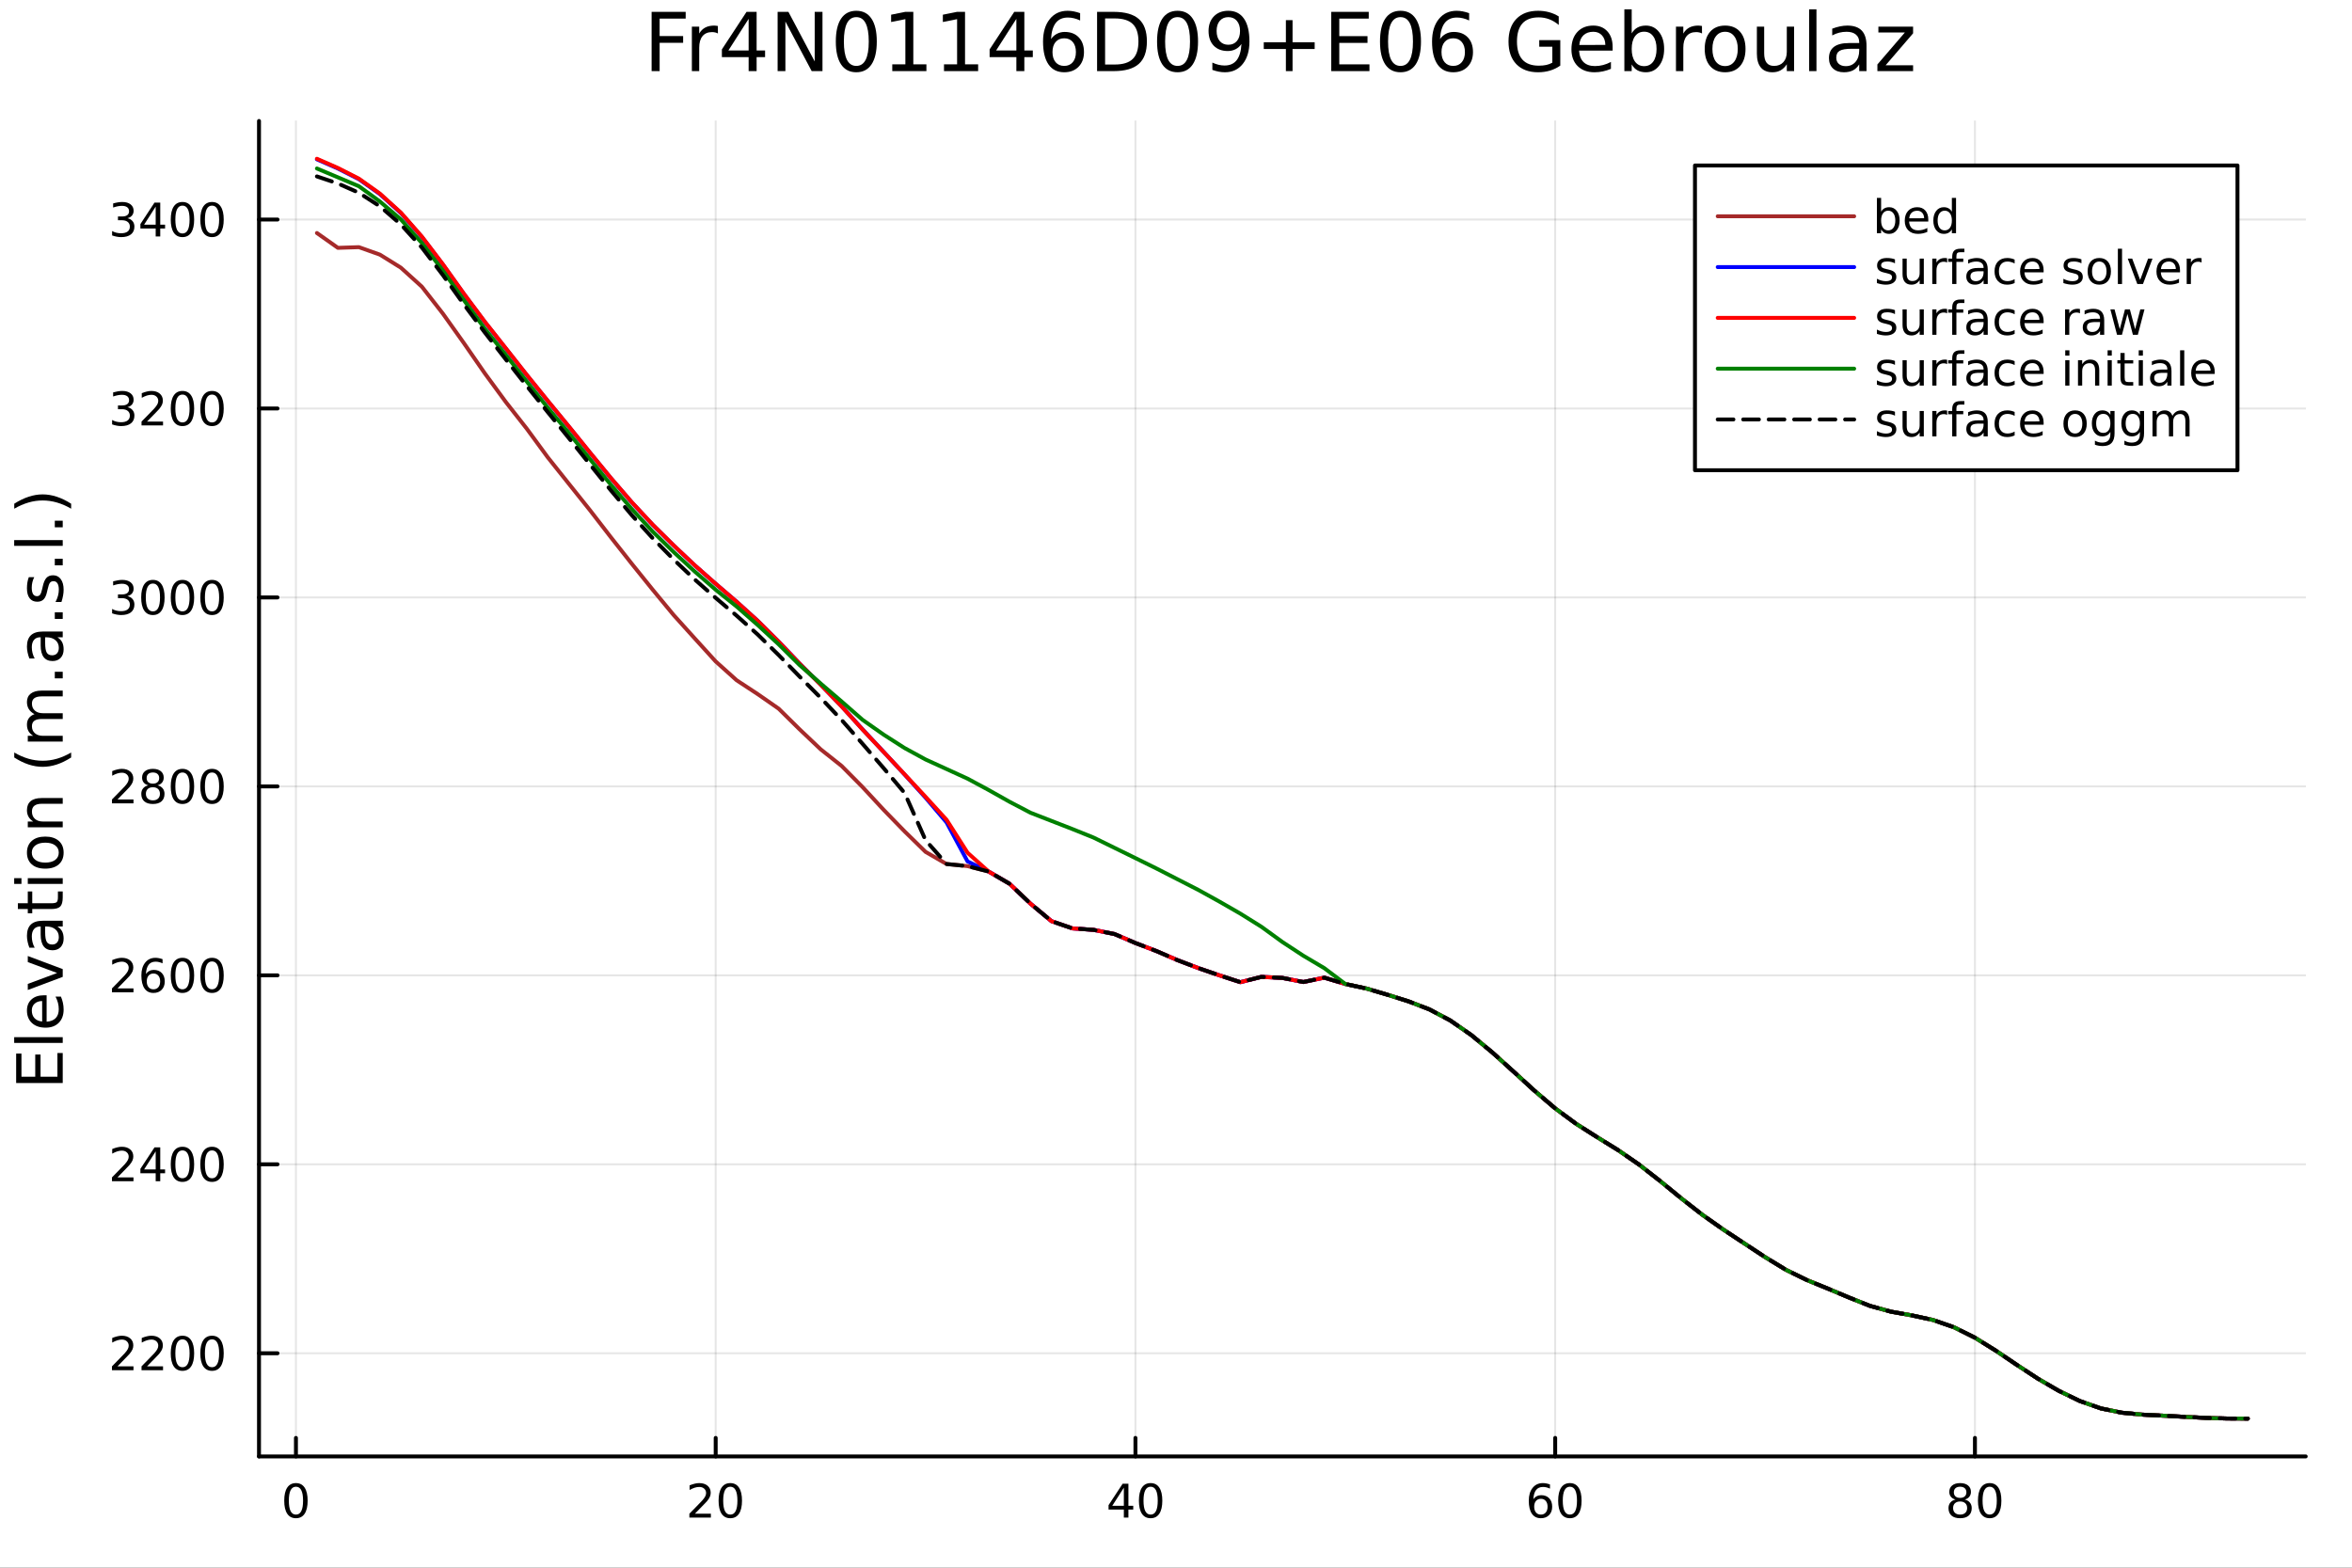 <svg xmlns="http://www.w3.org/2000/svg" xmlns:xlink="http://www.w3.org/1999/xlink" width="600" height="400" viewBox="0 0 2400 1600">
<rect x="0" y="0" width="2400" height="1600" fill="#333333" stroke="none"/>
<defs>
  <clipPath id="clip920">
    <rect x="0" y="0" width="2400" height="1600"></rect>
  </clipPath>
</defs>
<path clip-path="url(#clip920)" d="M0 1600 L2400 1600 L2400 0 L0 0  Z" fill="#ffffff" fill-rule="evenodd" fill-opacity="1"></path>
<defs>
  <clipPath id="clip921">
    <rect x="480" y="0" width="1681" height="1600"></rect>
  </clipPath>
</defs>
<path clip-path="url(#clip920)" d="M264.287 1486.45 L2352.76 1486.45 L2352.76 123.472 L264.287 123.472  Z" fill="#ffffff" fill-rule="evenodd" fill-opacity="1"></path>
<defs>
  <clipPath id="clip922">
    <rect x="264" y="123" width="2089" height="1364"></rect>
  </clipPath>
</defs>
<polyline clip-path="url(#clip922)" style="stroke:#000000; stroke-linecap:round; stroke-linejoin:round; stroke-width:2; stroke-opacity:0.1; fill:none" points="301.979,1486.45 301.979,123.472 "></polyline>
<polyline clip-path="url(#clip922)" style="stroke:#000000; stroke-linecap:round; stroke-linejoin:round; stroke-width:2; stroke-opacity:0.1; fill:none" points="730.295,1486.45 730.295,123.472 "></polyline>
<polyline clip-path="url(#clip922)" style="stroke:#000000; stroke-linecap:round; stroke-linejoin:round; stroke-width:2; stroke-opacity:0.1; fill:none" points="1158.61,1486.45 1158.61,123.472 "></polyline>
<polyline clip-path="url(#clip922)" style="stroke:#000000; stroke-linecap:round; stroke-linejoin:round; stroke-width:2; stroke-opacity:0.1; fill:none" points="1586.93,1486.45 1586.93,123.472 "></polyline>
<polyline clip-path="url(#clip922)" style="stroke:#000000; stroke-linecap:round; stroke-linejoin:round; stroke-width:2; stroke-opacity:0.1; fill:none" points="2015.24,1486.45 2015.24,123.472 "></polyline>
<polyline clip-path="url(#clip920)" style="stroke:#000000; stroke-linecap:round; stroke-linejoin:round; stroke-width:4; stroke-opacity:1; fill:none" points="264.287,1486.45 2352.76,1486.45 "></polyline>
<polyline clip-path="url(#clip920)" style="stroke:#000000; stroke-linecap:round; stroke-linejoin:round; stroke-width:4; stroke-opacity:1; fill:none" points="301.979,1486.45 301.979,1467.55 "></polyline>
<polyline clip-path="url(#clip920)" style="stroke:#000000; stroke-linecap:round; stroke-linejoin:round; stroke-width:4; stroke-opacity:1; fill:none" points="730.295,1486.45 730.295,1467.55 "></polyline>
<polyline clip-path="url(#clip920)" style="stroke:#000000; stroke-linecap:round; stroke-linejoin:round; stroke-width:4; stroke-opacity:1; fill:none" points="1158.61,1486.45 1158.61,1467.55 "></polyline>
<polyline clip-path="url(#clip920)" style="stroke:#000000; stroke-linecap:round; stroke-linejoin:round; stroke-width:4; stroke-opacity:1; fill:none" points="1586.93,1486.45 1586.93,1467.55 "></polyline>
<polyline clip-path="url(#clip920)" style="stroke:#000000; stroke-linecap:round; stroke-linejoin:round; stroke-width:4; stroke-opacity:1; fill:none" points="2015.24,1486.45 2015.24,1467.55 "></polyline>
<path clip-path="url(#clip920)" d="M301.979 1517.37 Q298.368 1517.37 296.539 1520.93 Q294.734 1524.47 294.734 1531.6 Q294.734 1538.71 296.539 1542.27 Q298.368 1545.82 301.979 1545.82 Q305.613 1545.82 307.419 1542.27 Q309.248 1538.71 309.248 1531.6 Q309.248 1524.47 307.419 1520.93 Q305.613 1517.37 301.979 1517.37 M301.979 1513.66 Q307.789 1513.66 310.845 1518.27 Q313.924 1522.85 313.924 1531.6 Q313.924 1540.33 310.845 1544.94 Q307.789 1549.52 301.979 1549.52 Q296.169 1549.52 293.09 1544.94 Q290.035 1540.33 290.035 1531.6 Q290.035 1522.85 293.09 1518.27 Q296.169 1513.66 301.979 1513.66 Z" fill="#000000" fill-rule="nonzero" fill-opacity="1"></path><path clip-path="url(#clip920)" d="M709.068 1544.91 L725.388 1544.91 L725.388 1548.85 L703.443 1548.85 L703.443 1544.91 Q706.105 1542.16 710.689 1537.53 Q715.295 1532.88 716.476 1531.53 Q718.721 1529.01 719.601 1527.27 Q720.503 1525.51 720.503 1523.82 Q720.503 1521.07 718.559 1519.33 Q716.638 1517.6 713.536 1517.6 Q711.337 1517.6 708.883 1518.36 Q706.453 1519.13 703.675 1520.68 L703.675 1515.95 Q706.499 1514.82 708.953 1514.24 Q711.406 1513.66 713.443 1513.66 Q718.814 1513.66 722.008 1516.35 Q725.203 1519.03 725.203 1523.52 Q725.203 1525.65 724.392 1527.57 Q723.605 1529.47 721.499 1532.07 Q720.92 1532.74 717.818 1535.95 Q714.716 1539.15 709.068 1544.91 Z" fill="#000000" fill-rule="nonzero" fill-opacity="1"></path><path clip-path="url(#clip920)" d="M745.202 1517.37 Q741.591 1517.37 739.763 1520.93 Q737.957 1524.47 737.957 1531.6 Q737.957 1538.71 739.763 1542.27 Q741.591 1545.82 745.202 1545.82 Q748.837 1545.82 750.642 1542.27 Q752.471 1538.71 752.471 1531.6 Q752.471 1524.47 750.642 1520.93 Q748.837 1517.37 745.202 1517.37 M745.202 1513.66 Q751.013 1513.66 754.068 1518.27 Q757.147 1522.85 757.147 1531.6 Q757.147 1540.33 754.068 1544.94 Q751.013 1549.52 745.202 1549.52 Q739.392 1549.52 736.314 1544.94 Q733.258 1540.33 733.258 1531.6 Q733.258 1522.85 736.314 1518.27 Q739.392 1513.66 745.202 1513.66 Z" fill="#000000" fill-rule="nonzero" fill-opacity="1"></path><path clip-path="url(#clip920)" d="M1146.78 1518.36 L1134.98 1536.81 L1146.78 1536.81 L1146.78 1518.36 M1145.56 1514.29 L1151.44 1514.29 L1151.44 1536.81 L1156.37 1536.81 L1156.37 1540.7 L1151.44 1540.7 L1151.44 1548.85 L1146.78 1548.85 L1146.78 1540.7 L1131.18 1540.7 L1131.18 1536.19 L1145.56 1514.29 Z" fill="#000000" fill-rule="nonzero" fill-opacity="1"></path><path clip-path="url(#clip920)" d="M1174.1 1517.37 Q1170.49 1517.37 1168.66 1520.93 Q1166.85 1524.47 1166.85 1531.6 Q1166.85 1538.71 1168.66 1542.27 Q1170.49 1545.82 1174.1 1545.82 Q1177.73 1545.82 1179.54 1542.27 Q1181.37 1538.71 1181.37 1531.6 Q1181.37 1524.47 1179.54 1520.93 Q1177.73 1517.37 1174.1 1517.37 M1174.1 1513.66 Q1179.91 1513.66 1182.96 1518.27 Q1186.04 1522.85 1186.04 1531.6 Q1186.04 1540.33 1182.96 1544.94 Q1179.91 1549.52 1174.1 1549.52 Q1168.29 1549.52 1165.21 1544.94 Q1162.15 1540.33 1162.15 1531.6 Q1162.15 1522.85 1165.21 1518.27 Q1168.29 1513.66 1174.1 1513.66 Z" fill="#000000" fill-rule="nonzero" fill-opacity="1"></path><path clip-path="url(#clip920)" d="M1572.33 1529.7 Q1569.18 1529.7 1567.33 1531.86 Q1565.5 1534.01 1565.5 1537.76 Q1565.5 1541.49 1567.33 1543.66 Q1569.18 1545.82 1572.33 1545.82 Q1575.48 1545.82 1577.31 1543.66 Q1579.16 1541.49 1579.16 1537.76 Q1579.16 1534.01 1577.31 1531.86 Q1575.48 1529.7 1572.33 1529.7 M1581.61 1515.05 L1581.61 1519.31 Q1579.86 1518.48 1578.05 1518.04 Q1576.27 1517.6 1574.51 1517.6 Q1569.88 1517.6 1567.42 1520.72 Q1564.99 1523.85 1564.65 1530.17 Q1566.01 1528.15 1568.07 1527.09 Q1570.13 1526 1572.61 1526 Q1577.82 1526 1580.83 1529.17 Q1583.86 1532.32 1583.86 1537.76 Q1583.86 1543.08 1580.71 1546.3 Q1577.56 1549.52 1572.33 1549.52 Q1566.34 1549.52 1563.17 1544.94 Q1559.99 1540.33 1559.99 1531.6 Q1559.99 1523.41 1563.88 1518.55 Q1567.77 1513.66 1574.32 1513.66 Q1576.08 1513.66 1577.86 1514.01 Q1579.67 1514.36 1581.61 1515.05 Z" fill="#000000" fill-rule="nonzero" fill-opacity="1"></path><path clip-path="url(#clip920)" d="M1601.92 1517.37 Q1598.3 1517.37 1596.48 1520.93 Q1594.67 1524.47 1594.67 1531.6 Q1594.67 1538.71 1596.48 1542.27 Q1598.3 1545.82 1601.92 1545.82 Q1605.55 1545.82 1607.36 1542.27 Q1609.18 1538.71 1609.18 1531.6 Q1609.18 1524.47 1607.36 1520.93 Q1605.55 1517.37 1601.92 1517.37 M1601.92 1513.66 Q1607.73 1513.66 1610.78 1518.27 Q1613.86 1522.85 1613.86 1531.6 Q1613.86 1540.33 1610.78 1544.94 Q1607.73 1549.52 1601.92 1549.52 Q1596.11 1549.52 1593.03 1544.94 Q1589.97 1540.33 1589.97 1531.6 Q1589.97 1522.85 1593.03 1518.27 Q1596.11 1513.66 1601.92 1513.66 Z" fill="#000000" fill-rule="nonzero" fill-opacity="1"></path><path clip-path="url(#clip920)" d="M2000.12 1532.44 Q1996.78 1532.44 1994.86 1534.22 Q1992.96 1536 1992.96 1539.13 Q1992.96 1542.25 1994.86 1544.03 Q1996.78 1545.82 2000.12 1545.82 Q2003.45 1545.82 2005.37 1544.03 Q2007.29 1542.23 2007.29 1539.13 Q2007.29 1536 2005.37 1534.22 Q2003.47 1532.44 2000.12 1532.44 M1995.44 1530.45 Q1992.43 1529.7 1990.74 1527.64 Q1989.07 1525.58 1989.07 1522.62 Q1989.07 1518.48 1992.01 1516.07 Q1994.98 1513.66 2000.12 1513.66 Q2005.28 1513.66 2008.22 1516.07 Q2011.16 1518.48 2011.16 1522.62 Q2011.16 1525.58 2009.47 1527.64 Q2007.8 1529.7 2004.81 1530.45 Q2008.19 1531.23 2010.07 1533.52 Q2011.97 1535.82 2011.97 1539.13 Q2011.97 1544.15 2008.89 1546.83 Q2005.83 1549.52 2000.12 1549.52 Q1994.4 1549.52 1991.32 1546.83 Q1988.26 1544.15 1988.26 1539.13 Q1988.26 1535.82 1990.16 1533.52 Q1992.06 1531.23 1995.44 1530.45 M1993.73 1523.06 Q1993.73 1525.75 1995.39 1527.25 Q1997.08 1528.76 2000.12 1528.76 Q2003.12 1528.76 2004.81 1527.25 Q2006.53 1525.75 2006.53 1523.06 Q2006.53 1520.38 2004.81 1518.87 Q2003.12 1517.37 2000.12 1517.37 Q1997.08 1517.37 1995.39 1518.87 Q1993.73 1520.38 1993.73 1523.06 Z" fill="#000000" fill-rule="nonzero" fill-opacity="1"></path><path clip-path="url(#clip920)" d="M2030.28 1517.37 Q2026.67 1517.37 2024.84 1520.93 Q2023.03 1524.47 2023.03 1531.6 Q2023.03 1538.71 2024.84 1542.27 Q2026.67 1545.82 2030.28 1545.82 Q2033.91 1545.82 2035.72 1542.27 Q2037.55 1538.71 2037.55 1531.6 Q2037.55 1524.47 2035.72 1520.93 Q2033.91 1517.37 2030.28 1517.37 M2030.28 1513.66 Q2036.09 1513.66 2039.14 1518.27 Q2042.22 1522.85 2042.22 1531.6 Q2042.22 1540.33 2039.14 1544.94 Q2036.09 1549.52 2030.28 1549.52 Q2024.47 1549.52 2021.39 1544.94 Q2018.33 1540.33 2018.33 1531.6 Q2018.33 1522.85 2021.39 1518.27 Q2024.47 1513.66 2030.28 1513.66 Z" fill="#000000" fill-rule="nonzero" fill-opacity="1"></path><polyline clip-path="url(#clip922)" style="stroke:#000000; stroke-linecap:round; stroke-linejoin:round; stroke-width:2; stroke-opacity:0.1; fill:none" points="264.287,1381.16 2352.76,1381.16 "></polyline>
<polyline clip-path="url(#clip922)" style="stroke:#000000; stroke-linecap:round; stroke-linejoin:round; stroke-width:2; stroke-opacity:0.1; fill:none" points="264.287,1188.31 2352.76,1188.31 "></polyline>
<polyline clip-path="url(#clip922)" style="stroke:#000000; stroke-linecap:round; stroke-linejoin:round; stroke-width:2; stroke-opacity:0.1; fill:none" points="264.287,995.458 2352.76,995.458 "></polyline>
<polyline clip-path="url(#clip922)" style="stroke:#000000; stroke-linecap:round; stroke-linejoin:round; stroke-width:2; stroke-opacity:0.1; fill:none" points="264.287,802.608 2352.76,802.608 "></polyline>
<polyline clip-path="url(#clip922)" style="stroke:#000000; stroke-linecap:round; stroke-linejoin:round; stroke-width:2; stroke-opacity:0.1; fill:none" points="264.287,609.758 2352.76,609.758 "></polyline>
<polyline clip-path="url(#clip922)" style="stroke:#000000; stroke-linecap:round; stroke-linejoin:round; stroke-width:2; stroke-opacity:0.1; fill:none" points="264.287,416.907 2352.76,416.907 "></polyline>
<polyline clip-path="url(#clip922)" style="stroke:#000000; stroke-linecap:round; stroke-linejoin:round; stroke-width:2; stroke-opacity:0.1; fill:none" points="264.287,224.057 2352.76,224.057 "></polyline>
<polyline clip-path="url(#clip920)" style="stroke:#000000; stroke-linecap:round; stroke-linejoin:round; stroke-width:4; stroke-opacity:1; fill:none" points="264.287,1486.45 264.287,123.472 "></polyline>
<polyline clip-path="url(#clip920)" style="stroke:#000000; stroke-linecap:round; stroke-linejoin:round; stroke-width:4; stroke-opacity:1; fill:none" points="264.287,1381.16 283.185,1381.16 "></polyline>
<polyline clip-path="url(#clip920)" style="stroke:#000000; stroke-linecap:round; stroke-linejoin:round; stroke-width:4; stroke-opacity:1; fill:none" points="264.287,1188.31 283.185,1188.31 "></polyline>
<polyline clip-path="url(#clip920)" style="stroke:#000000; stroke-linecap:round; stroke-linejoin:round; stroke-width:4; stroke-opacity:1; fill:none" points="264.287,995.458 283.185,995.458 "></polyline>
<polyline clip-path="url(#clip920)" style="stroke:#000000; stroke-linecap:round; stroke-linejoin:round; stroke-width:4; stroke-opacity:1; fill:none" points="264.287,802.608 283.185,802.608 "></polyline>
<polyline clip-path="url(#clip920)" style="stroke:#000000; stroke-linecap:round; stroke-linejoin:round; stroke-width:4; stroke-opacity:1; fill:none" points="264.287,609.758 283.185,609.758 "></polyline>
<polyline clip-path="url(#clip920)" style="stroke:#000000; stroke-linecap:round; stroke-linejoin:round; stroke-width:4; stroke-opacity:1; fill:none" points="264.287,416.907 283.185,416.907 "></polyline>
<polyline clip-path="url(#clip920)" style="stroke:#000000; stroke-linecap:round; stroke-linejoin:round; stroke-width:4; stroke-opacity:1; fill:none" points="264.287,224.057 283.185,224.057 "></polyline>
<path clip-path="url(#clip920)" d="M119.885 1394.5 L136.204 1394.5 L136.204 1398.44 L114.26 1398.44 L114.26 1394.5 Q116.922 1391.75 121.505 1387.12 Q126.112 1382.47 127.292 1381.12 Q129.538 1378.6 130.417 1376.87 Q131.32 1375.11 131.32 1373.42 Q131.32 1370.66 129.376 1368.93 Q127.455 1367.19 124.353 1367.19 Q122.154 1367.19 119.7 1367.95 Q117.269 1368.72 114.492 1370.27 L114.492 1365.55 Q117.316 1364.41 119.769 1363.83 Q122.223 1363.25 124.26 1363.25 Q129.63 1363.25 132.825 1365.94 Q136.019 1368.62 136.019 1373.12 Q136.019 1375.24 135.209 1377.17 Q134.422 1379.06 132.316 1381.66 Q131.737 1382.33 128.635 1385.55 Q125.533 1388.74 119.885 1394.5 Z" fill="#000000" fill-rule="nonzero" fill-opacity="1"></path><path clip-path="url(#clip920)" d="M150.047 1394.5 L166.366 1394.5 L166.366 1398.44 L144.422 1398.44 L144.422 1394.5 Q147.084 1391.75 151.667 1387.12 Q156.274 1382.47 157.454 1381.12 Q159.7 1378.6 160.579 1376.87 Q161.482 1375.11 161.482 1373.42 Q161.482 1370.66 159.538 1368.93 Q157.616 1367.19 154.515 1367.19 Q152.316 1367.19 149.862 1367.95 Q147.431 1368.72 144.654 1370.27 L144.654 1365.55 Q147.478 1364.41 149.931 1363.83 Q152.385 1363.25 154.422 1363.25 Q159.792 1363.25 162.987 1365.94 Q166.181 1368.62 166.181 1373.12 Q166.181 1375.24 165.371 1377.17 Q164.584 1379.06 162.477 1381.66 Q161.899 1382.33 158.797 1385.55 Q155.695 1388.74 150.047 1394.5 Z" fill="#000000" fill-rule="nonzero" fill-opacity="1"></path><path clip-path="url(#clip920)" d="M186.181 1366.96 Q182.57 1366.96 180.741 1370.52 Q178.936 1374.06 178.936 1381.19 Q178.936 1388.3 180.741 1391.87 Q182.57 1395.41 186.181 1395.41 Q189.815 1395.41 191.621 1391.87 Q193.45 1388.3 193.45 1381.19 Q193.45 1374.06 191.621 1370.52 Q189.815 1366.96 186.181 1366.96 M186.181 1363.25 Q191.991 1363.25 195.047 1367.86 Q198.125 1372.44 198.125 1381.19 Q198.125 1389.92 195.047 1394.53 Q191.991 1399.11 186.181 1399.11 Q180.371 1399.11 177.292 1394.53 Q174.237 1389.92 174.237 1381.19 Q174.237 1372.44 177.292 1367.86 Q180.371 1363.25 186.181 1363.25 Z" fill="#000000" fill-rule="nonzero" fill-opacity="1"></path><path clip-path="url(#clip920)" d="M216.343 1366.96 Q212.732 1366.96 210.903 1370.52 Q209.098 1374.06 209.098 1381.19 Q209.098 1388.3 210.903 1391.87 Q212.732 1395.41 216.343 1395.41 Q219.977 1395.41 221.783 1391.87 Q223.611 1388.3 223.611 1381.19 Q223.611 1374.06 221.783 1370.52 Q219.977 1366.96 216.343 1366.96 M216.343 1363.25 Q222.153 1363.25 225.209 1367.86 Q228.287 1372.44 228.287 1381.19 Q228.287 1389.92 225.209 1394.53 Q222.153 1399.11 216.343 1399.11 Q210.533 1399.11 207.454 1394.53 Q204.399 1389.92 204.399 1381.19 Q204.399 1372.44 207.454 1367.86 Q210.533 1363.25 216.343 1363.25 Z" fill="#000000" fill-rule="nonzero" fill-opacity="1"></path><path clip-path="url(#clip920)" d="M119.885 1201.65 L136.204 1201.65 L136.204 1205.59 L114.26 1205.59 L114.26 1201.65 Q116.922 1198.9 121.505 1194.27 Q126.112 1189.62 127.292 1188.27 Q129.538 1185.75 130.417 1184.01 Q131.32 1182.26 131.32 1180.57 Q131.32 1177.81 129.376 1176.08 Q127.455 1174.34 124.353 1174.34 Q122.154 1174.34 119.7 1175.1 Q117.269 1175.87 114.492 1177.42 L114.492 1172.7 Q117.316 1171.56 119.769 1170.98 Q122.223 1170.4 124.26 1170.4 Q129.63 1170.4 132.825 1173.09 Q136.019 1175.77 136.019 1180.26 Q136.019 1182.39 135.209 1184.32 Q134.422 1186.21 132.316 1188.81 Q131.737 1189.48 128.635 1192.7 Q125.533 1195.89 119.885 1201.65 Z" fill="#000000" fill-rule="nonzero" fill-opacity="1"></path><path clip-path="url(#clip920)" d="M158.866 1175.1 L147.061 1193.55 L158.866 1193.55 L158.866 1175.1 M157.64 1171.03 L163.519 1171.03 L163.519 1193.55 L168.45 1193.55 L168.45 1197.44 L163.519 1197.44 L163.519 1205.59 L158.866 1205.59 L158.866 1197.44 L143.265 1197.44 L143.265 1192.93 L157.64 1171.03 Z" fill="#000000" fill-rule="nonzero" fill-opacity="1"></path><path clip-path="url(#clip920)" d="M186.181 1174.11 Q182.57 1174.11 180.741 1177.67 Q178.936 1181.21 178.936 1188.34 Q178.936 1195.45 180.741 1199.01 Q182.57 1202.56 186.181 1202.56 Q189.815 1202.56 191.621 1199.01 Q193.45 1195.45 193.45 1188.34 Q193.45 1181.21 191.621 1177.67 Q189.815 1174.11 186.181 1174.11 M186.181 1170.4 Q191.991 1170.4 195.047 1175.01 Q198.125 1179.59 198.125 1188.34 Q198.125 1197.07 195.047 1201.68 Q191.991 1206.26 186.181 1206.26 Q180.371 1206.26 177.292 1201.68 Q174.237 1197.07 174.237 1188.34 Q174.237 1179.59 177.292 1175.01 Q180.371 1170.4 186.181 1170.4 Z" fill="#000000" fill-rule="nonzero" fill-opacity="1"></path><path clip-path="url(#clip920)" d="M216.343 1174.11 Q212.732 1174.11 210.903 1177.67 Q209.098 1181.21 209.098 1188.34 Q209.098 1195.45 210.903 1199.01 Q212.732 1202.56 216.343 1202.56 Q219.977 1202.56 221.783 1199.01 Q223.611 1195.45 223.611 1188.34 Q223.611 1181.21 221.783 1177.67 Q219.977 1174.11 216.343 1174.11 M216.343 1170.4 Q222.153 1170.4 225.209 1175.01 Q228.287 1179.59 228.287 1188.34 Q228.287 1197.07 225.209 1201.68 Q222.153 1206.26 216.343 1206.26 Q210.533 1206.26 207.454 1201.68 Q204.399 1197.07 204.399 1188.34 Q204.399 1179.59 207.454 1175.01 Q210.533 1170.4 216.343 1170.4 Z" fill="#000000" fill-rule="nonzero" fill-opacity="1"></path><path clip-path="url(#clip920)" d="M119.885 1008.8 L136.204 1008.8 L136.204 1012.74 L114.26 1012.74 L114.26 1008.8 Q116.922 1006.05 121.505 1001.42 Q126.112 996.766 127.292 995.424 Q129.538 992.901 130.417 991.165 Q131.32 989.405 131.32 987.715 Q131.32 984.961 129.376 983.225 Q127.455 981.489 124.353 981.489 Q122.154 981.489 119.7 982.253 Q117.269 983.016 114.492 984.567 L114.492 979.845 Q117.316 978.711 119.769 978.132 Q122.223 977.553 124.26 977.553 Q129.63 977.553 132.825 980.239 Q136.019 982.924 136.019 987.415 Q136.019 989.544 135.209 991.465 Q134.422 993.364 132.316 995.956 Q131.737 996.627 128.635 999.845 Q125.533 1003.04 119.885 1008.8 Z" fill="#000000" fill-rule="nonzero" fill-opacity="1"></path><path clip-path="url(#clip920)" d="M156.598 993.595 Q153.45 993.595 151.598 995.748 Q149.769 997.901 149.769 1001.65 Q149.769 1005.38 151.598 1007.55 Q153.45 1009.71 156.598 1009.71 Q159.746 1009.71 161.575 1007.55 Q163.427 1005.38 163.427 1001.65 Q163.427 997.901 161.575 995.748 Q159.746 993.595 156.598 993.595 M165.88 978.942 L165.88 983.202 Q164.121 982.368 162.315 981.928 Q160.533 981.489 158.774 981.489 Q154.144 981.489 151.691 984.614 Q149.26 987.739 148.913 994.058 Q150.278 992.044 152.339 990.979 Q154.399 989.891 156.876 989.891 Q162.084 989.891 165.093 993.063 Q168.126 996.211 168.126 1001.65 Q168.126 1006.97 164.977 1010.19 Q161.829 1013.41 156.598 1013.41 Q150.603 1013.41 147.431 1008.83 Q144.26 1004.22 144.26 995.493 Q144.26 987.299 148.149 982.438 Q152.038 977.553 158.589 977.553 Q160.348 977.553 162.13 977.901 Q163.936 978.248 165.88 978.942 Z" fill="#000000" fill-rule="nonzero" fill-opacity="1"></path><path clip-path="url(#clip920)" d="M186.181 981.257 Q182.57 981.257 180.741 984.822 Q178.936 988.364 178.936 995.493 Q178.936 1002.6 180.741 1006.16 Q182.57 1009.71 186.181 1009.71 Q189.815 1009.71 191.621 1006.16 Q193.45 1002.6 193.45 995.493 Q193.45 988.364 191.621 984.822 Q189.815 981.257 186.181 981.257 M186.181 977.553 Q191.991 977.553 195.047 982.16 Q198.125 986.743 198.125 995.493 Q198.125 1004.22 195.047 1008.83 Q191.991 1013.41 186.181 1013.41 Q180.371 1013.41 177.292 1008.83 Q174.237 1004.22 174.237 995.493 Q174.237 986.743 177.292 982.16 Q180.371 977.553 186.181 977.553 Z" fill="#000000" fill-rule="nonzero" fill-opacity="1"></path><path clip-path="url(#clip920)" d="M216.343 981.257 Q212.732 981.257 210.903 984.822 Q209.098 988.364 209.098 995.493 Q209.098 1002.6 210.903 1006.16 Q212.732 1009.71 216.343 1009.71 Q219.977 1009.71 221.783 1006.16 Q223.611 1002.6 223.611 995.493 Q223.611 988.364 221.783 984.822 Q219.977 981.257 216.343 981.257 M216.343 977.553 Q222.153 977.553 225.209 982.16 Q228.287 986.743 228.287 995.493 Q228.287 1004.22 225.209 1008.83 Q222.153 1013.41 216.343 1013.41 Q210.533 1013.41 207.454 1008.83 Q204.399 1004.22 204.399 995.493 Q204.399 986.743 207.454 982.16 Q210.533 977.553 216.343 977.553 Z" fill="#000000" fill-rule="nonzero" fill-opacity="1"></path><path clip-path="url(#clip920)" d="M119.885 815.953 L136.204 815.953 L136.204 819.888 L114.26 819.888 L114.26 815.953 Q116.922 813.198 121.505 808.569 Q126.112 803.916 127.292 802.573 Q129.538 800.05 130.417 798.314 Q131.32 796.555 131.32 794.865 Q131.32 792.11 129.376 790.374 Q127.455 788.638 124.353 788.638 Q122.154 788.638 119.7 789.402 Q117.269 790.166 114.492 791.717 L114.492 786.995 Q117.316 785.861 119.769 785.282 Q122.223 784.703 124.26 784.703 Q129.63 784.703 132.825 787.388 Q136.019 790.073 136.019 794.564 Q136.019 796.694 135.209 798.615 Q134.422 800.513 132.316 803.106 Q131.737 803.777 128.635 806.995 Q125.533 810.189 119.885 815.953 Z" fill="#000000" fill-rule="nonzero" fill-opacity="1"></path><path clip-path="url(#clip920)" d="M156.019 803.476 Q152.686 803.476 150.765 805.259 Q148.866 807.041 148.866 810.166 Q148.866 813.291 150.765 815.073 Q152.686 816.856 156.019 816.856 Q159.353 816.856 161.274 815.073 Q163.195 813.268 163.195 810.166 Q163.195 807.041 161.274 805.259 Q159.376 803.476 156.019 803.476 M151.343 801.485 Q148.334 800.745 146.644 798.685 Q144.978 796.624 144.978 793.661 Q144.978 789.518 147.917 787.111 Q150.88 784.703 156.019 784.703 Q161.181 784.703 164.121 787.111 Q167.061 789.518 167.061 793.661 Q167.061 796.624 165.371 798.685 Q163.704 800.745 160.718 801.485 Q164.098 802.272 165.973 804.564 Q167.871 806.856 167.871 810.166 Q167.871 815.189 164.792 817.874 Q161.737 820.559 156.019 820.559 Q150.302 820.559 147.223 817.874 Q144.167 815.189 144.167 810.166 Q144.167 806.856 146.066 804.564 Q147.964 802.272 151.343 801.485 M149.63 794.101 Q149.63 796.786 151.297 798.291 Q152.987 799.796 156.019 799.796 Q159.028 799.796 160.718 798.291 Q162.431 796.786 162.431 794.101 Q162.431 791.416 160.718 789.911 Q159.028 788.407 156.019 788.407 Q152.987 788.407 151.297 789.911 Q149.63 791.416 149.63 794.101 Z" fill="#000000" fill-rule="nonzero" fill-opacity="1"></path><path clip-path="url(#clip920)" d="M186.181 788.407 Q182.57 788.407 180.741 791.972 Q178.936 795.513 178.936 802.643 Q178.936 809.749 180.741 813.314 Q182.57 816.856 186.181 816.856 Q189.815 816.856 191.621 813.314 Q193.45 809.749 193.45 802.643 Q193.45 795.513 191.621 791.972 Q189.815 788.407 186.181 788.407 M186.181 784.703 Q191.991 784.703 195.047 789.31 Q198.125 793.893 198.125 802.643 Q198.125 811.37 195.047 815.976 Q191.991 820.559 186.181 820.559 Q180.371 820.559 177.292 815.976 Q174.237 811.37 174.237 802.643 Q174.237 793.893 177.292 789.31 Q180.371 784.703 186.181 784.703 Z" fill="#000000" fill-rule="nonzero" fill-opacity="1"></path><path clip-path="url(#clip920)" d="M216.343 788.407 Q212.732 788.407 210.903 791.972 Q209.098 795.513 209.098 802.643 Q209.098 809.749 210.903 813.314 Q212.732 816.856 216.343 816.856 Q219.977 816.856 221.783 813.314 Q223.611 809.749 223.611 802.643 Q223.611 795.513 221.783 791.972 Q219.977 788.407 216.343 788.407 M216.343 784.703 Q222.153 784.703 225.209 789.31 Q228.287 793.893 228.287 802.643 Q228.287 811.37 225.209 815.976 Q222.153 820.559 216.343 820.559 Q210.533 820.559 207.454 815.976 Q204.399 811.37 204.399 802.643 Q204.399 793.893 207.454 789.31 Q210.533 784.703 216.343 784.703 Z" fill="#000000" fill-rule="nonzero" fill-opacity="1"></path><path clip-path="url(#clip920)" d="M130.024 608.404 Q133.38 609.121 135.255 611.39 Q137.154 613.658 137.154 616.992 Q137.154 622.107 133.635 624.908 Q130.117 627.709 123.635 627.709 Q121.459 627.709 119.144 627.269 Q116.853 626.853 114.399 625.996 L114.399 621.482 Q116.343 622.616 118.658 623.195 Q120.973 623.774 123.496 623.774 Q127.894 623.774 130.186 622.038 Q132.501 620.302 132.501 616.992 Q132.501 613.936 130.348 612.223 Q128.218 610.487 124.399 610.487 L120.371 610.487 L120.371 606.644 L124.584 606.644 Q128.033 606.644 129.862 605.279 Q131.691 603.89 131.691 601.297 Q131.691 598.635 129.792 597.223 Q127.917 595.788 124.399 595.788 Q122.478 595.788 120.279 596.205 Q118.08 596.621 115.441 597.501 L115.441 593.334 Q118.103 592.594 120.418 592.223 Q122.755 591.853 124.816 591.853 Q130.14 591.853 133.242 594.283 Q136.343 596.691 136.343 600.811 Q136.343 603.681 134.7 605.672 Q133.056 607.64 130.024 608.404 Z" fill="#000000" fill-rule="nonzero" fill-opacity="1"></path><path clip-path="url(#clip920)" d="M156.019 595.556 Q152.408 595.556 150.579 599.121 Q148.774 602.663 148.774 609.792 Q148.774 616.899 150.579 620.464 Q152.408 624.005 156.019 624.005 Q159.653 624.005 161.459 620.464 Q163.288 616.899 163.288 609.792 Q163.288 602.663 161.459 599.121 Q159.653 595.556 156.019 595.556 M156.019 591.853 Q161.829 591.853 164.885 596.459 Q167.964 601.043 167.964 609.792 Q167.964 618.519 164.885 623.126 Q161.829 627.709 156.019 627.709 Q150.209 627.709 147.13 623.126 Q144.075 618.519 144.075 609.792 Q144.075 601.043 147.13 596.459 Q150.209 591.853 156.019 591.853 Z" fill="#000000" fill-rule="nonzero" fill-opacity="1"></path><path clip-path="url(#clip920)" d="M186.181 595.556 Q182.57 595.556 180.741 599.121 Q178.936 602.663 178.936 609.792 Q178.936 616.899 180.741 620.464 Q182.57 624.005 186.181 624.005 Q189.815 624.005 191.621 620.464 Q193.45 616.899 193.45 609.792 Q193.45 602.663 191.621 599.121 Q189.815 595.556 186.181 595.556 M186.181 591.853 Q191.991 591.853 195.047 596.459 Q198.125 601.043 198.125 609.792 Q198.125 618.519 195.047 623.126 Q191.991 627.709 186.181 627.709 Q180.371 627.709 177.292 623.126 Q174.237 618.519 174.237 609.792 Q174.237 601.043 177.292 596.459 Q180.371 591.853 186.181 591.853 Z" fill="#000000" fill-rule="nonzero" fill-opacity="1"></path><path clip-path="url(#clip920)" d="M216.343 595.556 Q212.732 595.556 210.903 599.121 Q209.098 602.663 209.098 609.792 Q209.098 616.899 210.903 620.464 Q212.732 624.005 216.343 624.005 Q219.977 624.005 221.783 620.464 Q223.611 616.899 223.611 609.792 Q223.611 602.663 221.783 599.121 Q219.977 595.556 216.343 595.556 M216.343 591.853 Q222.153 591.853 225.209 596.459 Q228.287 601.043 228.287 609.792 Q228.287 618.519 225.209 623.126 Q222.153 627.709 216.343 627.709 Q210.533 627.709 207.454 623.126 Q204.399 618.519 204.399 609.792 Q204.399 601.043 207.454 596.459 Q210.533 591.853 216.343 591.853 Z" fill="#000000" fill-rule="nonzero" fill-opacity="1"></path><path clip-path="url(#clip920)" d="M130.024 415.553 Q133.38 416.271 135.255 418.539 Q137.154 420.808 137.154 424.141 Q137.154 429.257 133.635 432.058 Q130.117 434.859 123.635 434.859 Q121.459 434.859 119.144 434.419 Q116.853 434.002 114.399 433.146 L114.399 428.632 Q116.343 429.766 118.658 430.345 Q120.973 430.924 123.496 430.924 Q127.894 430.924 130.186 429.187 Q132.501 427.451 132.501 424.141 Q132.501 421.086 130.348 419.373 Q128.218 417.637 124.399 417.637 L120.371 417.637 L120.371 413.794 L124.584 413.794 Q128.033 413.794 129.862 412.428 Q131.691 411.039 131.691 408.447 Q131.691 405.785 129.792 404.373 Q127.917 402.938 124.399 402.938 Q122.478 402.938 120.279 403.354 Q118.08 403.771 115.441 404.651 L115.441 400.484 Q118.103 399.743 120.418 399.373 Q122.755 399.002 124.816 399.002 Q130.14 399.002 133.242 401.433 Q136.343 403.84 136.343 407.961 Q136.343 410.831 134.7 412.822 Q133.056 414.789 130.024 415.553 Z" fill="#000000" fill-rule="nonzero" fill-opacity="1"></path><path clip-path="url(#clip920)" d="M150.047 430.252 L166.366 430.252 L166.366 434.187 L144.422 434.187 L144.422 430.252 Q147.084 427.498 151.667 422.868 Q156.274 418.215 157.454 416.873 Q159.7 414.35 160.579 412.613 Q161.482 410.854 161.482 409.164 Q161.482 406.41 159.538 404.674 Q157.616 402.938 154.515 402.938 Q152.316 402.938 149.862 403.701 Q147.431 404.465 144.654 406.016 L144.654 401.294 Q147.478 400.16 149.931 399.581 Q152.385 399.002 154.422 399.002 Q159.792 399.002 162.987 401.688 Q166.181 404.373 166.181 408.863 Q166.181 410.993 165.371 412.914 Q164.584 414.813 162.477 417.405 Q161.899 418.076 158.797 421.294 Q155.695 424.488 150.047 430.252 Z" fill="#000000" fill-rule="nonzero" fill-opacity="1"></path><path clip-path="url(#clip920)" d="M186.181 402.706 Q182.57 402.706 180.741 406.271 Q178.936 409.813 178.936 416.942 Q178.936 424.049 180.741 427.613 Q182.57 431.155 186.181 431.155 Q189.815 431.155 191.621 427.613 Q193.45 424.049 193.45 416.942 Q193.45 409.813 191.621 406.271 Q189.815 402.706 186.181 402.706 M186.181 399.002 Q191.991 399.002 195.047 403.609 Q198.125 408.192 198.125 416.942 Q198.125 425.669 195.047 430.275 Q191.991 434.859 186.181 434.859 Q180.371 434.859 177.292 430.275 Q174.237 425.669 174.237 416.942 Q174.237 408.192 177.292 403.609 Q180.371 399.002 186.181 399.002 Z" fill="#000000" fill-rule="nonzero" fill-opacity="1"></path><path clip-path="url(#clip920)" d="M216.343 402.706 Q212.732 402.706 210.903 406.271 Q209.098 409.813 209.098 416.942 Q209.098 424.049 210.903 427.613 Q212.732 431.155 216.343 431.155 Q219.977 431.155 221.783 427.613 Q223.611 424.049 223.611 416.942 Q223.611 409.813 221.783 406.271 Q219.977 402.706 216.343 402.706 M216.343 399.002 Q222.153 399.002 225.209 403.609 Q228.287 408.192 228.287 416.942 Q228.287 425.669 225.209 430.275 Q222.153 434.859 216.343 434.859 Q210.533 434.859 207.454 430.275 Q204.399 425.669 204.399 416.942 Q204.399 408.192 207.454 403.609 Q210.533 399.002 216.343 399.002 Z" fill="#000000" fill-rule="nonzero" fill-opacity="1"></path><path clip-path="url(#clip920)" d="M130.024 222.703 Q133.38 223.42 135.255 225.689 Q137.154 227.958 137.154 231.291 Q137.154 236.407 133.635 239.207 Q130.117 242.008 123.635 242.008 Q121.459 242.008 119.144 241.569 Q116.853 241.152 114.399 240.295 L114.399 235.782 Q116.343 236.916 118.658 237.494 Q120.973 238.073 123.496 238.073 Q127.894 238.073 130.186 236.337 Q132.501 234.601 132.501 231.291 Q132.501 228.235 130.348 226.522 Q128.218 224.786 124.399 224.786 L120.371 224.786 L120.371 220.944 L124.584 220.944 Q128.033 220.944 129.862 219.578 Q131.691 218.189 131.691 215.596 Q131.691 212.934 129.792 211.522 Q127.917 210.087 124.399 210.087 Q122.478 210.087 120.279 210.504 Q118.08 210.921 115.441 211.8 L115.441 207.634 Q118.103 206.893 120.418 206.522 Q122.755 206.152 124.816 206.152 Q130.14 206.152 133.242 208.583 Q136.343 210.99 136.343 215.11 Q136.343 217.981 134.7 219.971 Q133.056 221.939 130.024 222.703 Z" fill="#000000" fill-rule="nonzero" fill-opacity="1"></path><path clip-path="url(#clip920)" d="M158.866 210.851 L147.061 229.3 L158.866 229.3 L158.866 210.851 M157.64 206.777 L163.519 206.777 L163.519 229.3 L168.45 229.3 L168.45 233.189 L163.519 233.189 L163.519 241.337 L158.866 241.337 L158.866 233.189 L143.265 233.189 L143.265 228.675 L157.64 206.777 Z" fill="#000000" fill-rule="nonzero" fill-opacity="1"></path><path clip-path="url(#clip920)" d="M186.181 209.856 Q182.57 209.856 180.741 213.421 Q178.936 216.962 178.936 224.092 Q178.936 231.198 180.741 234.763 Q182.57 238.305 186.181 238.305 Q189.815 238.305 191.621 234.763 Q193.45 231.198 193.45 224.092 Q193.45 216.962 191.621 213.421 Q189.815 209.856 186.181 209.856 M186.181 206.152 Q191.991 206.152 195.047 210.759 Q198.125 215.342 198.125 224.092 Q198.125 232.819 195.047 237.425 Q191.991 242.008 186.181 242.008 Q180.371 242.008 177.292 237.425 Q174.237 232.819 174.237 224.092 Q174.237 215.342 177.292 210.759 Q180.371 206.152 186.181 206.152 Z" fill="#000000" fill-rule="nonzero" fill-opacity="1"></path><path clip-path="url(#clip920)" d="M216.343 209.856 Q212.732 209.856 210.903 213.421 Q209.098 216.962 209.098 224.092 Q209.098 231.198 210.903 234.763 Q212.732 238.305 216.343 238.305 Q219.977 238.305 221.783 234.763 Q223.611 231.198 223.611 224.092 Q223.611 216.962 221.783 213.421 Q219.977 209.856 216.343 209.856 M216.343 206.152 Q222.153 206.152 225.209 210.759 Q228.287 215.342 228.287 224.092 Q228.287 232.819 225.209 237.425 Q222.153 242.008 216.343 242.008 Q210.533 242.008 207.454 237.425 Q204.399 232.819 204.399 224.092 Q204.399 215.342 207.454 210.759 Q210.533 206.152 216.343 206.152 Z" fill="#000000" fill-rule="nonzero" fill-opacity="1"></path><path clip-path="url(#clip920)" d="M16.484 1105.34 L16.484 1075.3 L21.895 1075.3 L21.895 1098.91 L35.963 1098.91 L35.963 1076.28 L41.374 1076.28 L41.374 1098.91 L58.593 1098.91 L58.593 1074.72 L64.004 1074.72 L64.004 1105.34 L16.484 1105.34 Z" fill="#000000" fill-rule="nonzero" fill-opacity="1"></path><path clip-path="url(#clip920)" d="M14.479 1064.41 L14.479 1058.55 L64.004 1058.55 L64.004 1064.41 L14.479 1064.41 Z" fill="#000000" fill-rule="nonzero" fill-opacity="1"></path><path clip-path="url(#clip920)" d="M44.716 1015.81 L47.581 1015.81 L47.581 1042.74 Q53.628 1042.35 56.811 1039.11 Q59.962 1035.83 59.962 1030 Q59.962 1026.63 59.134 1023.48 Q58.307 1020.3 56.652 1017.18 L62.19 1017.18 Q63.527 1020.33 64.227 1023.64 Q64.927 1026.95 64.927 1030.35 Q64.927 1038.88 59.962 1043.88 Q54.997 1048.85 46.53 1048.85 Q37.777 1048.85 32.653 1044.14 Q27.497 1039.39 27.497 1031.37 Q27.497 1024.18 32.144 1020.01 Q36.759 1015.81 44.716 1015.81 M42.997 1021.66 Q38.191 1021.73 35.327 1024.37 Q32.462 1026.98 32.462 1031.31 Q32.462 1036.21 35.231 1039.17 Q38 1042.1 43.029 1042.54 L42.997 1021.66 Z" fill="#000000" fill-rule="nonzero" fill-opacity="1"></path><path clip-path="url(#clip920)" d="M28.356 1010.4 L28.356 1004.19 L58.275 993.051 L28.356 981.911 L28.356 975.704 L64.004 989.072 L64.004 997.029 L28.356 1010.4 Z" fill="#000000" fill-rule="nonzero" fill-opacity="1"></path><path clip-path="url(#clip920)" d="M46.085 951.419 Q46.085 958.517 47.708 961.254 Q49.331 963.991 53.246 963.991 Q56.365 963.991 58.211 961.954 Q60.026 959.885 60.026 956.352 Q60.026 951.483 56.588 948.554 Q53.119 945.594 47.39 945.594 L46.085 945.594 L46.085 951.419 M43.666 939.738 L64.004 939.738 L64.004 945.594 L58.593 945.594 Q61.84 947.6 63.399 950.591 Q64.927 953.583 64.927 957.912 Q64.927 963.387 61.872 966.633 Q58.784 969.848 53.628 969.848 Q47.612 969.848 44.557 965.837 Q41.501 961.795 41.501 953.806 L41.501 945.594 L40.928 945.594 Q36.886 945.594 34.69 948.268 Q32.462 950.91 32.462 955.716 Q32.462 958.771 33.194 961.668 Q33.926 964.564 35.39 967.238 L29.98 967.238 Q28.738 964.023 28.133 960.999 Q27.497 957.976 27.497 955.111 Q27.497 947.377 31.507 943.557 Q35.518 939.738 43.666 939.738 Z" fill="#000000" fill-rule="nonzero" fill-opacity="1"></path><path clip-path="url(#clip920)" d="M18.235 921.882 L28.356 921.882 L28.356 909.819 L32.908 909.819 L32.908 921.882 L52.259 921.882 Q56.62 921.882 57.861 920.704 Q59.103 919.495 59.103 915.835 L59.103 909.819 L64.004 909.819 L64.004 915.835 Q64.004 922.614 61.49 925.192 Q58.943 927.77 52.259 927.77 L32.908 927.77 L32.908 932.067 L28.356 932.067 L28.356 927.77 L18.235 927.77 L18.235 921.882 Z" fill="#000000" fill-rule="nonzero" fill-opacity="1"></path><path clip-path="url(#clip920)" d="M28.356 902.117 L28.356 896.26 L64.004 896.26 L64.004 902.117 L28.356 902.117 M14.479 902.117 L14.479 896.26 L21.895 896.26 L21.895 902.117 L14.479 902.117 Z" fill="#000000" fill-rule="nonzero" fill-opacity="1"></path><path clip-path="url(#clip920)" d="M32.462 870.193 Q32.462 874.903 36.154 877.64 Q39.815 880.378 46.212 880.378 Q52.609 880.378 56.302 877.672 Q59.962 874.935 59.962 870.193 Q59.962 865.514 56.27 862.777 Q52.578 860.039 46.212 860.039 Q39.878 860.039 36.186 862.777 Q32.462 865.514 32.462 870.193 M27.497 870.193 Q27.497 862.554 32.462 858.193 Q37.427 853.833 46.212 853.833 Q54.965 853.833 59.962 858.193 Q64.927 862.554 64.927 870.193 Q64.927 877.863 59.962 882.224 Q54.965 886.552 46.212 886.552 Q37.427 886.552 32.462 882.224 Q27.497 877.863 27.497 870.193 Z" fill="#000000" fill-rule="nonzero" fill-opacity="1"></path><path clip-path="url(#clip920)" d="M42.488 814.493 L64.004 814.493 L64.004 820.349 L42.679 820.349 Q37.618 820.349 35.104 822.322 Q32.589 824.296 32.589 828.243 Q32.589 832.985 35.613 835.722 Q38.637 838.46 43.857 838.46 L64.004 838.46 L64.004 844.348 L28.356 844.348 L28.356 838.46 L33.894 838.46 Q30.68 836.359 29.088 833.526 Q27.497 830.662 27.497 826.938 Q27.497 820.795 31.316 817.644 Q35.104 814.493 42.488 814.493 Z" fill="#000000" fill-rule="nonzero" fill-opacity="1"></path><path clip-path="url(#clip920)" d="M14.543 768.023 Q21.863 772.288 29.025 774.357 Q36.186 776.426 43.538 776.426 Q50.891 776.426 58.116 774.357 Q65.309 772.256 72.598 768.023 L72.598 773.116 Q65.118 777.89 57.893 780.277 Q50.668 782.632 43.538 782.632 Q36.441 782.632 29.247 780.277 Q22.054 777.922 14.543 773.116 L14.543 768.023 Z" fill="#000000" fill-rule="nonzero" fill-opacity="1"></path><path clip-path="url(#clip920)" d="M35.199 728.906 Q31.253 726.71 29.375 723.654 Q27.497 720.598 27.497 716.461 Q27.497 710.891 31.412 707.867 Q35.295 704.843 42.488 704.843 L64.004 704.843 L64.004 710.732 L42.679 710.732 Q37.555 710.732 35.072 712.546 Q32.589 714.36 32.589 718.084 Q32.589 722.635 35.613 725.277 Q38.637 727.919 43.857 727.919 L64.004 727.919 L64.004 733.807 L42.679 733.807 Q37.523 733.807 35.072 735.622 Q32.589 737.436 32.589 741.223 Q32.589 745.711 35.645 748.353 Q38.669 750.995 43.857 750.995 L64.004 750.995 L64.004 756.883 L28.356 756.883 L28.356 750.995 L33.894 750.995 Q30.616 748.99 29.056 746.189 Q27.497 743.388 27.497 739.536 Q27.497 735.653 29.47 732.948 Q31.444 730.211 35.199 728.906 Z" fill="#000000" fill-rule="nonzero" fill-opacity="1"></path><path clip-path="url(#clip920)" d="M55.92 692.335 L55.92 685.619 L64.004 685.619 L64.004 692.335 L55.92 692.335 Z" fill="#000000" fill-rule="nonzero" fill-opacity="1"></path><path clip-path="url(#clip920)" d="M46.085 656.241 Q46.085 663.339 47.708 666.076 Q49.331 668.813 53.246 668.813 Q56.365 668.813 58.211 666.776 Q60.026 664.708 60.026 661.175 Q60.026 656.305 56.588 653.377 Q53.119 650.417 47.39 650.417 L46.085 650.417 L46.085 656.241 M43.666 644.56 L64.004 644.56 L64.004 650.417 L58.593 650.417 Q61.84 652.422 63.399 655.414 Q64.927 658.406 64.927 662.734 Q64.927 668.209 61.872 671.455 Q58.784 674.67 53.628 674.67 Q47.612 674.67 44.557 670.66 Q41.501 666.617 41.501 658.628 L41.501 650.417 L40.928 650.417 Q36.886 650.417 34.69 653.09 Q32.462 655.732 32.462 660.538 Q32.462 663.594 33.194 666.49 Q33.926 669.386 35.39 672.06 L29.98 672.06 Q28.738 668.845 28.133 665.822 Q27.497 662.798 27.497 659.933 Q27.497 652.199 31.507 648.38 Q35.518 644.56 43.666 644.56 Z" fill="#000000" fill-rule="nonzero" fill-opacity="1"></path><path clip-path="url(#clip920)" d="M55.92 631.67 L55.92 624.954 L64.004 624.954 L64.004 631.67 L55.92 631.67 Z" fill="#000000" fill-rule="nonzero" fill-opacity="1"></path><path clip-path="url(#clip920)" d="M29.407 589.051 L34.945 589.051 Q33.672 591.534 33.035 594.207 Q32.398 596.881 32.398 599.746 Q32.398 604.106 33.735 606.302 Q35.072 608.467 37.746 608.467 Q39.783 608.467 40.96 606.907 Q42.106 605.347 43.157 600.637 L43.602 598.632 Q44.939 592.393 47.39 589.783 Q49.809 587.141 54.169 587.141 Q59.134 587.141 62.031 591.088 Q64.927 595.003 64.927 601.878 Q64.927 604.743 64.354 607.862 Q63.813 610.949 62.699 614.387 L56.652 614.387 Q58.339 611.14 59.198 607.989 Q60.026 604.838 60.026 601.751 Q60.026 597.613 58.625 595.385 Q57.193 593.157 54.615 593.157 Q52.228 593.157 50.955 594.78 Q49.681 596.372 48.504 601.814 L48.026 603.851 Q46.88 609.294 44.525 611.713 Q42.138 614.132 38 614.132 Q32.971 614.132 30.234 610.567 Q27.497 607.002 27.497 600.446 Q27.497 597.199 27.974 594.335 Q28.452 591.47 29.407 589.051 Z" fill="#000000" fill-rule="nonzero" fill-opacity="1"></path><path clip-path="url(#clip920)" d="M55.92 576.988 L55.92 570.272 L64.004 570.272 L64.004 576.988 L55.92 576.988 Z" fill="#000000" fill-rule="nonzero" fill-opacity="1"></path><path clip-path="url(#clip920)" d="M14.479 557.095 L14.479 551.239 L64.004 551.239 L64.004 557.095 L14.479 557.095 Z" fill="#000000" fill-rule="nonzero" fill-opacity="1"></path><path clip-path="url(#clip920)" d="M55.92 538.157 L55.92 531.442 L64.004 531.442 L64.004 538.157 L55.92 538.157 Z" fill="#000000" fill-rule="nonzero" fill-opacity="1"></path><path clip-path="url(#clip920)" d="M14.543 519.188 L14.543 514.095 Q22.054 509.321 29.247 506.965 Q36.441 504.578 43.538 504.578 Q50.668 504.578 57.893 506.965 Q65.118 509.321 72.598 514.095 L72.598 519.188 Q65.309 514.954 58.116 512.885 Q50.891 510.785 43.538 510.785 Q36.186 510.785 29.025 512.885 Q21.863 514.954 14.543 519.188 Z" fill="#000000" fill-rule="nonzero" fill-opacity="1"></path><path clip-path="url(#clip920)" d="M664.914 12.096 L699.671 12.096 L699.671 18.983 L673.097 18.983 L673.097 36.806 L697.078 36.806 L697.078 43.693 L673.097 43.693 L673.097 72.576 L664.914 72.576 L664.914 12.096 Z" fill="#000000" fill-rule="nonzero" fill-opacity="1"></path><path clip-path="url(#clip920)" d="M732.564 34.173 Q731.308 33.444 729.809 33.12 Q728.351 32.756 726.569 32.756 Q720.249 32.756 716.847 36.888 Q713.484 40.979 713.484 48.676 L713.484 72.576 L705.99 72.576 L705.99 27.206 L713.484 27.206 L713.484 34.254 Q715.834 30.122 719.601 28.138 Q723.369 26.112 728.756 26.112 Q729.526 26.112 730.458 26.234 Q731.389 26.315 732.524 26.517 L732.564 34.173 Z" fill="#000000" fill-rule="nonzero" fill-opacity="1"></path><path clip-path="url(#clip920)" d="M763.918 19.226 L743.258 51.511 L763.918 51.511 L763.918 19.226 M761.771 12.096 L772.06 12.096 L772.06 51.511 L780.689 51.511 L780.689 58.317 L772.06 58.317 L772.06 72.576 L763.918 72.576 L763.918 58.317 L736.615 58.317 L736.615 50.418 L761.771 12.096 Z" fill="#000000" fill-rule="nonzero" fill-opacity="1"></path><path clip-path="url(#clip920)" d="M793.49 12.096 L804.508 12.096 L831.325 62.692 L831.325 12.096 L839.265 12.096 L839.265 72.576 L828.246 72.576 L801.429 21.98 L801.429 72.576 L793.49 72.576 L793.49 12.096 Z" fill="#000000" fill-rule="nonzero" fill-opacity="1"></path><path clip-path="url(#clip920)" d="M873.779 17.484 Q867.459 17.484 864.259 23.722 Q861.099 29.92 861.099 42.397 Q861.099 54.833 864.259 61.071 Q867.459 67.269 873.779 67.269 Q880.138 67.269 883.298 61.071 Q886.498 54.833 886.498 42.397 Q886.498 29.92 883.298 23.722 Q880.138 17.484 873.779 17.484 M873.779 11.002 Q883.946 11.002 889.294 19.064 Q894.681 27.084 894.681 42.397 Q894.681 57.669 889.294 65.73 Q883.946 73.751 873.779 73.751 Q863.611 73.751 858.223 65.73 Q852.876 57.669 852.876 42.397 Q852.876 27.084 858.223 19.064 Q863.611 11.002 873.779 11.002 Z" fill="#000000" fill-rule="nonzero" fill-opacity="1"></path><path clip-path="url(#clip920)" d="M910.48 65.689 L923.848 65.689 L923.848 19.55 L909.305 22.466 L909.305 15.013 L923.767 12.096 L931.95 12.096 L931.95 65.689 L945.318 65.689 L945.318 72.576 L910.48 72.576 L910.48 65.689 Z" fill="#000000" fill-rule="nonzero" fill-opacity="1"></path><path clip-path="url(#clip920)" d="M963.263 65.689 L976.631 65.689 L976.631 19.55 L962.088 22.466 L962.088 15.013 L976.55 12.096 L984.733 12.096 L984.733 65.689 L998.101 65.689 L998.101 72.576 L963.263 72.576 L963.263 65.689 Z" fill="#000000" fill-rule="nonzero" fill-opacity="1"></path><path clip-path="url(#clip920)" d="M1037.11 19.226 L1016.45 51.511 L1037.11 51.511 L1037.11 19.226 M1034.96 12.096 L1045.25 12.096 L1045.25 51.511 L1053.88 51.511 L1053.88 58.317 L1045.25 58.317 L1045.25 72.576 L1037.11 72.576 L1037.11 58.317 L1009.81 58.317 L1009.81 50.418 L1034.96 12.096 Z" fill="#000000" fill-rule="nonzero" fill-opacity="1"></path><path clip-path="url(#clip920)" d="M1085.92 39.075 Q1080.42 39.075 1077.17 42.842 Q1073.97 46.61 1073.97 53.172 Q1073.97 59.694 1077.17 63.502 Q1080.42 67.269 1085.92 67.269 Q1091.43 67.269 1094.63 63.502 Q1097.87 59.694 1097.87 53.172 Q1097.87 46.61 1094.63 42.842 Q1091.43 39.075 1085.92 39.075 M1102.17 13.433 L1102.17 20.887 Q1099.09 19.428 1095.93 18.659 Q1092.81 17.889 1089.73 17.889 Q1081.63 17.889 1077.34 23.358 Q1073.08 28.826 1072.48 39.885 Q1074.87 36.361 1078.47 34.498 Q1082.08 32.594 1086.41 32.594 Q1095.53 32.594 1100.79 38.143 Q1106.1 43.653 1106.1 53.172 Q1106.1 62.489 1100.59 68.12 Q1095.08 73.751 1085.92 73.751 Q1075.43 73.751 1069.88 65.73 Q1064.33 57.669 1064.33 42.397 Q1064.33 28.057 1071.14 19.55 Q1077.94 11.002 1089.41 11.002 Q1092.49 11.002 1095.61 11.61 Q1098.77 12.217 1102.17 13.433 Z" fill="#000000" fill-rule="nonzero" fill-opacity="1"></path><path clip-path="url(#clip920)" d="M1127.65 18.82 L1127.65 65.852 L1137.53 65.852 Q1150.05 65.852 1155.84 60.18 Q1161.68 54.509 1161.68 42.275 Q1161.68 30.122 1155.84 24.492 Q1150.05 18.82 1137.53 18.82 L1127.65 18.82 M1119.47 12.096 L1136.28 12.096 Q1153.86 12.096 1162.08 19.428 Q1170.3 26.72 1170.3 42.275 Q1170.3 57.912 1162.04 65.244 Q1153.78 72.576 1136.28 72.576 L1119.47 72.576 L1119.47 12.096 Z" fill="#000000" fill-rule="nonzero" fill-opacity="1"></path><path clip-path="url(#clip920)" d="M1201.58 17.484 Q1195.26 17.484 1192.06 23.722 Q1188.9 29.92 1188.9 42.397 Q1188.9 54.833 1192.06 61.071 Q1195.26 67.269 1201.58 67.269 Q1207.94 67.269 1211.1 61.071 Q1214.3 54.833 1214.3 42.397 Q1214.3 29.92 1211.1 23.722 Q1207.94 17.484 1201.58 17.484 M1201.58 11.002 Q1211.75 11.002 1217.09 19.064 Q1222.48 27.084 1222.48 42.397 Q1222.48 57.669 1217.09 65.73 Q1211.75 73.751 1201.58 73.751 Q1191.41 73.751 1186.02 65.73 Q1180.68 57.669 1180.68 42.397 Q1180.68 27.084 1186.02 19.064 Q1191.41 11.002 1201.58 11.002 Z" fill="#000000" fill-rule="nonzero" fill-opacity="1"></path><path clip-path="url(#clip920)" d="M1237.1 71.32 L1237.1 63.867 Q1240.18 65.325 1243.34 66.095 Q1246.5 66.864 1249.54 66.864 Q1257.64 66.864 1261.9 61.436 Q1266.19 55.967 1266.8 44.868 Q1264.45 48.352 1260.84 50.215 Q1257.24 52.078 1252.86 52.078 Q1243.79 52.078 1238.48 46.61 Q1233.22 41.1 1233.22 31.581 Q1233.22 22.264 1238.72 16.633 Q1244.23 11.002 1253.39 11.002 Q1263.88 11.002 1269.39 19.064 Q1274.94 27.084 1274.94 42.397 Q1274.94 56.697 1268.13 65.244 Q1261.37 73.751 1249.91 73.751 Q1246.83 73.751 1243.67 73.143 Q1240.51 72.535 1237.1 71.32 M1253.39 45.678 Q1258.9 45.678 1262.1 41.911 Q1265.34 38.143 1265.34 31.581 Q1265.34 25.059 1262.1 21.292 Q1258.9 17.484 1253.39 17.484 Q1247.88 17.484 1244.64 21.292 Q1241.44 25.059 1241.44 31.581 Q1241.44 38.143 1244.64 41.911 Q1247.88 45.678 1253.39 45.678 Z" fill="#000000" fill-rule="nonzero" fill-opacity="1"></path><path clip-path="url(#clip920)" d="M1318.93 20.562 L1318.93 43.126 L1341.5 43.126 L1341.5 50.013 L1318.93 50.013 L1318.93 72.576 L1312.13 72.576 L1312.13 50.013 L1289.56 50.013 L1289.56 43.126 L1312.13 43.126 L1312.13 20.562 L1318.93 20.562 Z" fill="#000000" fill-rule="nonzero" fill-opacity="1"></path><path clip-path="url(#clip920)" d="M1358.43 12.096 L1396.67 12.096 L1396.67 18.983 L1366.61 18.983 L1366.61 36.888 L1395.41 36.888 L1395.41 43.774 L1366.61 43.774 L1366.61 65.689 L1397.4 65.689 L1397.4 72.576 L1358.43 72.576 L1358.43 12.096 Z" fill="#000000" fill-rule="nonzero" fill-opacity="1"></path><path clip-path="url(#clip920)" d="M1429.08 17.484 Q1422.76 17.484 1419.56 23.722 Q1416.4 29.92 1416.4 42.397 Q1416.4 54.833 1419.56 61.071 Q1422.76 67.269 1429.08 67.269 Q1435.44 67.269 1438.6 61.071 Q1441.8 54.833 1441.8 42.397 Q1441.8 29.92 1438.6 23.722 Q1435.44 17.484 1429.08 17.484 M1429.08 11.002 Q1439.24 11.002 1444.59 19.064 Q1449.98 27.084 1449.98 42.397 Q1449.98 57.669 1444.59 65.73 Q1439.24 73.751 1429.08 73.751 Q1418.91 73.751 1413.52 65.73 Q1408.17 57.669 1408.17 42.397 Q1408.17 27.084 1413.52 19.064 Q1418.91 11.002 1429.08 11.002 Z" fill="#000000" fill-rule="nonzero" fill-opacity="1"></path><path clip-path="url(#clip920)" d="M1482.87 39.075 Q1477.36 39.075 1474.12 42.842 Q1470.92 46.61 1470.92 53.172 Q1470.92 59.694 1474.12 63.502 Q1477.36 67.269 1482.87 67.269 Q1488.38 67.269 1491.58 63.502 Q1494.82 59.694 1494.82 53.172 Q1494.82 46.61 1491.58 42.842 Q1488.38 39.075 1482.87 39.075 M1499.12 13.433 L1499.12 20.887 Q1496.04 19.428 1492.88 18.659 Q1489.76 17.889 1486.68 17.889 Q1478.58 17.889 1474.28 23.358 Q1470.03 28.826 1469.42 39.885 Q1471.81 36.361 1475.42 34.498 Q1479.02 32.594 1483.36 32.594 Q1492.47 32.594 1497.74 38.143 Q1503.05 43.653 1503.05 53.172 Q1503.05 62.489 1497.54 68.12 Q1492.03 73.751 1482.87 73.751 Q1472.38 73.751 1466.83 65.73 Q1461.28 57.669 1461.28 42.397 Q1461.28 28.057 1468.09 19.55 Q1474.89 11.002 1486.36 11.002 Q1489.43 11.002 1492.55 11.61 Q1495.71 12.217 1499.12 13.433 Z" fill="#000000" fill-rule="nonzero" fill-opacity="1"></path><path clip-path="url(#clip920)" d="M1584.02 63.948 L1584.02 47.703 L1570.66 47.703 L1570.66 40.979 L1592.13 40.979 L1592.13 66.945 Q1587.39 70.308 1581.67 72.049 Q1575.96 73.751 1569.48 73.751 Q1555.3 73.751 1547.28 65.487 Q1539.3 57.183 1539.3 42.397 Q1539.3 27.57 1547.28 19.307 Q1555.3 11.002 1569.48 11.002 Q1575.4 11.002 1580.7 12.461 Q1586.05 13.919 1590.55 16.755 L1590.55 25.464 Q1586.01 21.616 1580.9 19.671 Q1575.8 17.727 1570.17 17.727 Q1559.07 17.727 1553.48 23.925 Q1547.93 30.122 1547.93 42.397 Q1547.93 54.63 1553.48 60.828 Q1559.07 67.026 1570.17 67.026 Q1574.5 67.026 1577.91 66.297 Q1581.31 65.527 1584.02 63.948 Z" fill="#000000" fill-rule="nonzero" fill-opacity="1"></path><path clip-path="url(#clip920)" d="M1645.56 48.028 L1645.56 51.673 L1611.29 51.673 Q1611.77 59.37 1615.9 63.421 Q1620.08 67.431 1627.49 67.431 Q1631.78 67.431 1635.79 66.378 Q1639.85 65.325 1643.81 63.218 L1643.81 70.267 Q1639.8 71.968 1635.59 72.86 Q1631.38 73.751 1627.04 73.751 Q1616.19 73.751 1609.83 67.431 Q1603.51 61.112 1603.51 50.337 Q1603.51 39.197 1609.5 32.675 Q1615.54 26.112 1625.75 26.112 Q1634.9 26.112 1640.21 32.026 Q1645.56 37.9 1645.56 48.028 M1638.1 45.84 Q1638.02 39.723 1634.66 36.077 Q1631.34 32.431 1625.83 32.431 Q1619.59 32.431 1615.82 35.956 Q1612.1 39.48 1611.53 45.88 L1638.1 45.84 Z" fill="#000000" fill-rule="nonzero" fill-opacity="1"></path><path clip-path="url(#clip920)" d="M1690.36 49.931 Q1690.36 41.708 1686.96 37.05 Q1683.59 32.35 1677.68 32.35 Q1671.77 32.35 1668.36 37.05 Q1665 41.708 1665 49.931 Q1665 58.155 1668.36 62.854 Q1671.77 67.512 1677.68 67.512 Q1683.59 67.512 1686.96 62.854 Q1690.36 58.155 1690.36 49.931 M1665 34.092 Q1667.35 30.041 1670.92 28.097 Q1674.52 26.112 1679.5 26.112 Q1687.77 26.112 1692.91 32.675 Q1698.1 39.237 1698.1 49.931 Q1698.1 60.626 1692.91 67.188 Q1687.77 73.751 1679.5 73.751 Q1674.52 73.751 1670.92 71.806 Q1667.35 69.821 1665 65.77 L1665 72.576 L1657.51 72.576 L1657.51 9.544 L1665 9.544 L1665 34.092 Z" fill="#000000" fill-rule="nonzero" fill-opacity="1"></path><path clip-path="url(#clip920)" d="M1736.74 34.173 Q1735.49 33.444 1733.99 33.12 Q1732.53 32.756 1730.75 32.756 Q1724.43 32.756 1721.03 36.888 Q1717.66 40.979 1717.66 48.676 L1717.66 72.576 L1710.17 72.576 L1710.17 27.206 L1717.66 27.206 L1717.66 34.254 Q1720.01 30.122 1723.78 28.138 Q1727.55 26.112 1732.93 26.112 Q1733.7 26.112 1734.64 26.234 Q1735.57 26.315 1736.7 26.517 L1736.74 34.173 Z" fill="#000000" fill-rule="nonzero" fill-opacity="1"></path><path clip-path="url(#clip920)" d="M1760.32 32.431 Q1754.32 32.431 1750.84 37.131 Q1747.36 41.789 1747.36 49.931 Q1747.36 58.074 1750.8 62.773 Q1754.28 67.431 1760.32 67.431 Q1766.27 67.431 1769.76 62.732 Q1773.24 58.033 1773.24 49.931 Q1773.24 41.87 1769.76 37.171 Q1766.27 32.431 1760.32 32.431 M1760.32 26.112 Q1770.04 26.112 1775.59 32.431 Q1781.14 38.751 1781.14 49.931 Q1781.14 61.071 1775.59 67.431 Q1770.04 73.751 1760.32 73.751 Q1750.56 73.751 1745.01 67.431 Q1739.5 61.071 1739.5 49.931 Q1739.5 38.751 1745.01 32.431 Q1750.56 26.112 1760.32 26.112 Z" fill="#000000" fill-rule="nonzero" fill-opacity="1"></path><path clip-path="url(#clip920)" d="M1792.73 54.671 L1792.73 27.206 L1800.18 27.206 L1800.18 54.387 Q1800.18 60.828 1802.69 64.069 Q1805.2 67.269 1810.23 67.269 Q1816.26 67.269 1819.75 63.421 Q1823.27 59.573 1823.27 52.929 L1823.27 27.206 L1830.72 27.206 L1830.72 72.576 L1823.27 72.576 L1823.27 65.608 Q1820.56 69.74 1816.95 71.766 Q1813.39 73.751 1808.65 73.751 Q1800.83 73.751 1796.78 68.89 Q1792.73 64.029 1792.73 54.671 M1811.48 26.112 L1811.48 26.112 Z" fill="#000000" fill-rule="nonzero" fill-opacity="1"></path><path clip-path="url(#clip920)" d="M1846.08 9.544 L1853.53 9.544 L1853.53 72.576 L1846.08 72.576 L1846.08 9.544 Z" fill="#000000" fill-rule="nonzero" fill-opacity="1"></path><path clip-path="url(#clip920)" d="M1889.75 49.769 Q1880.71 49.769 1877.23 51.835 Q1873.74 53.901 1873.74 58.884 Q1873.74 62.854 1876.34 65.203 Q1878.97 67.512 1883.47 67.512 Q1889.66 67.512 1893.39 63.137 Q1897.16 58.722 1897.16 51.43 L1897.16 49.769 L1889.75 49.769 M1904.61 46.691 L1904.61 72.576 L1897.16 72.576 L1897.16 65.689 Q1894.61 69.821 1890.8 71.806 Q1886.99 73.751 1881.48 73.751 Q1874.51 73.751 1870.38 69.862 Q1866.29 65.933 1866.29 59.37 Q1866.29 51.714 1871.39 47.825 Q1876.54 43.936 1886.71 43.936 L1897.16 43.936 L1897.16 43.207 Q1897.16 38.062 1893.76 35.267 Q1890.39 32.431 1884.28 32.431 Q1880.39 32.431 1876.7 33.363 Q1873.02 34.295 1869.61 36.158 L1869.61 29.272 Q1873.7 27.692 1877.55 26.922 Q1881.4 26.112 1885.05 26.112 Q1894.89 26.112 1899.75 31.216 Q1904.61 36.32 1904.61 46.691 Z" fill="#000000" fill-rule="nonzero" fill-opacity="1"></path><path clip-path="url(#clip920)" d="M1916.72 27.206 L1952.13 27.206 L1952.13 34.011 L1924.1 66.621 L1952.13 66.621 L1952.13 72.576 L1915.71 72.576 L1915.71 65.77 L1943.74 33.161 L1916.72 33.161 L1916.72 27.206 Z" fill="#000000" fill-rule="nonzero" fill-opacity="1"></path><polyline clip-path="url(#clip922)" style="stroke:#a52a2a; stroke-linecap:round; stroke-linejoin:round; stroke-width:4; stroke-opacity:1; fill:none" points="323.395,237.834 344.811,252.96 366.227,252.25 387.642,259.878 409.058,273.198 430.474,292.593 451.89,320.041 473.306,350.124 494.721,381.066 516.137,410.294 537.553,437.581 558.969,466.8 580.384,493.665 601.8,520.456 623.216,548.169 644.632,575.321 666.048,601.885 687.463,627.786 708.879,651.52 730.295,675.08 751.711,694.319 773.127,708.391 794.542,723.278 815.958,744.408 837.374,764.722 858.79,781.732 880.206,803.349 901.621,826.456 923.037,848.49 944.453,869.438 965.869,881.821 987.285,883.964 1008.7,889.454 1030.12,901.96 1051.53,922.295 1072.95,940.149 1094.36,947.53 1115.78,949.012 1137.2,953.281 1158.61,962.473 1180.03,970.665 1201.44,979.925 1222.86,988.081 1244.27,995.422 1265.69,1002.42 1287.11,997.027 1308.52,998.068 1329.94,1002.25 1351.35,997.811 1372.77,1004.27 1394.18,1008.86 1415.6,1015.2 1437.02,1021.91 1458.43,1030.13 1479.85,1041.49 1501.26,1056.34 1522.68,1074.04 1544.1,1093.39 1565.51,1112.96 1586.93,1131.22 1608.34,1147.02 1629.76,1160.61 1651.17,1173.86 1672.59,1188.64 1694.01,1205.37 1715.42,1222.91 1736.84,1239.64 1758.25,1254.74 1779.67,1268.9 1801.08,1283 1822.5,1296.06 1843.92,1306.51 1865.33,1315.25 1886.75,1324.27 1908.16,1332.81 1929.58,1338.71 1951,1342.53 1972.41,1347.17 1993.83,1354.6 2015.24,1365.26 2036.66,1378.58 2058.07,1393.06 2079.49,1407.09 2100.91,1419.56 2122.32,1429.92 2143.74,1437.45 2165.15,1441.82 2186.57,1443.82 2207.99,1444.91 2229.4,1446.04 2250.82,1447.13 2272.23,1447.74 2293.65,1447.87 "></polyline>
<polyline clip-path="url(#clip922)" style="stroke:#0000ff; stroke-linecap:round; stroke-linejoin:round; stroke-width:4; stroke-opacity:1; fill:none" points="323.395,162.625 344.811,172.012 366.227,182.889 387.642,198.102 409.058,217.489 430.474,241.89 451.89,270.042 473.306,300.046 494.721,328.728 516.137,355.771 537.553,382.919 558.969,409.358 580.384,435.384 601.8,461.839 623.216,487.903 644.632,512.699 666.048,535.657 687.463,556.815 708.879,576.981 730.295,595.862 751.711,614.198 773.127,633.58 794.542,654.862 815.958,677.239 837.374,698.663 858.79,720.813 880.206,744.431 901.621,767.316 923.037,790.483 944.453,814.123 965.869,839.346 987.285,879.164 1008.7,889.454 1030.12,901.96 1051.53,922.295 1072.95,940.149 1094.36,947.53 1115.78,949.012 1137.2,953.281 1158.61,962.473 1180.03,970.665 1201.44,979.925 1222.86,988.081 1244.27,995.422 1265.69,1002.42 1287.11,997.027 1308.52,998.068 1329.94,1002.25 1351.35,997.811 1372.77,1004.27 1394.18,1008.86 1415.6,1015.2 1437.02,1021.91 1458.43,1030.13 1479.85,1041.49 1501.26,1056.34 1522.68,1074.04 1544.1,1093.39 1565.51,1112.96 1586.93,1131.22 1608.34,1147.02 1629.76,1160.61 1651.17,1173.86 1672.59,1188.64 1694.01,1205.37 1715.42,1222.91 1736.84,1239.64 1758.25,1254.74 1779.67,1268.9 1801.08,1283 1822.5,1296.06 1843.92,1306.51 1865.33,1315.25 1886.75,1324.27 1908.16,1332.81 1929.58,1338.71 1951,1342.53 1972.41,1347.17 1993.83,1354.6 2015.24,1365.26 2036.66,1378.58 2058.07,1393.06 2079.49,1407.09 2100.91,1419.56 2122.32,1429.92 2143.74,1437.45 2165.15,1441.82 2186.57,1443.82 2207.99,1444.91 2229.4,1446.04 2250.82,1447.13 2272.23,1447.74 2293.65,1447.87 "></polyline>
<polyline clip-path="url(#clip922)" style="stroke:#ff0000; stroke-linecap:round; stroke-linejoin:round; stroke-width:4; stroke-opacity:1; fill:none" points="323.395,162.047 344.811,171.45 366.227,182.348 387.642,197.591 409.058,217.016 430.474,241.451 451.89,269.633 473.306,299.655 494.721,328.358 516.137,355.433 537.553,382.613 558.969,409.079 580.384,435.128 601.8,461.6 623.216,487.693 644.632,512.517 666.048,535.506 687.463,556.697 708.879,576.902 730.295,595.823 751.711,614.2 773.127,633.62 794.542,654.939 815.958,677.362 837.374,698.827 858.79,721.004 880.206,744.626 901.621,767.427 923.037,790.285 944.453,813.264 965.869,836.677 987.285,870.303 1008.7,889.454 1030.12,901.96 1051.53,922.295 1072.95,940.149 1094.36,947.53 1115.78,949.012 1137.2,953.281 1158.61,962.473 1180.03,970.665 1201.44,979.925 1222.86,988.081 1244.27,995.422 1265.69,1002.42 1287.11,997.027 1308.52,998.068 1329.94,1002.25 1351.35,997.811 1372.77,1004.27 1394.18,1008.86 1415.6,1015.2 1437.02,1021.91 1458.43,1030.13 1479.85,1041.49 1501.26,1056.34 1522.68,1074.04 1544.1,1093.39 1565.51,1112.96 1586.93,1131.22 1608.34,1147.02 1629.76,1160.61 1651.17,1173.86 1672.59,1188.64 1694.01,1205.37 1715.42,1222.91 1736.84,1239.64 1758.25,1254.74 1779.67,1268.9 1801.08,1283 1822.5,1296.06 1843.92,1306.51 1865.33,1315.25 1886.75,1324.27 1908.16,1332.81 1929.58,1338.71 1951,1342.53 1972.41,1347.17 1993.83,1354.6 2015.24,1365.26 2036.66,1378.58 2058.07,1393.06 2079.49,1407.09 2100.91,1419.56 2122.32,1429.92 2143.74,1437.45 2165.15,1441.82 2186.57,1443.82 2207.99,1444.91 2229.4,1446.04 2250.82,1447.13 2272.23,1447.74 2293.65,1447.87 "></polyline>
<polyline clip-path="url(#clip922)" style="stroke:#008000; stroke-linecap:round; stroke-linejoin:round; stroke-width:4; stroke-opacity:1; fill:none" points="323.395,171.966 344.811,181.019 366.227,190.072 387.642,205.655 409.058,223.923 430.474,248.046 451.89,276.194 473.306,306.299 494.721,335.527 516.137,362.263 537.553,389.46 558.969,416.149 580.384,441.855 601.8,468.375 623.216,494.603 644.632,519.445 666.048,542.559 687.463,563.455 708.879,583.261 730.295,601.905 751.711,619.06 773.127,637.846 794.542,657.59 815.958,678.811 837.374,697.595 858.79,715.946 880.206,734.71 901.621,749.749 923.037,763.449 944.453,775.136 965.869,784.921 987.285,794.705 1008.7,806.237 1030.12,818.284 1051.53,829.494 1072.95,837.832 1094.36,846.171 1115.78,854.802 1137.2,865.304 1158.61,875.805 1180.03,886.375 1201.44,897.341 1222.86,908.307 1244.27,920.157 1265.69,932.474 1287.11,945.841 1308.52,961.388 1329.94,975.426 1351.35,988.108 1372.77,1004.27 1394.18,1008.86 1415.6,1015.2 1437.02,1021.91 1458.43,1030.13 1479.85,1041.49 1501.26,1056.34 1522.68,1074.04 1544.1,1093.39 1565.51,1112.96 1586.93,1131.22 1608.34,1147.02 1629.76,1160.61 1651.17,1173.86 1672.59,1188.64 1694.01,1205.37 1715.42,1222.91 1736.84,1239.64 1758.25,1254.74 1779.67,1268.9 1801.08,1283 1822.5,1296.06 1843.92,1306.51 1865.33,1315.25 1886.75,1324.27 1908.16,1332.81 1929.58,1338.71 1951,1342.53 1972.41,1347.17 1993.83,1354.6 2015.24,1365.26 2036.66,1378.58 2058.07,1393.06 2079.49,1407.09 2100.91,1419.56 2122.32,1429.92 2143.74,1437.45 2165.15,1441.82 2186.57,1443.82 2207.99,1444.91 2229.4,1446.04 2250.82,1447.13 2272.23,1447.74 2293.65,1447.87 "></polyline>
<polyline clip-path="url(#clip922)" style="stroke:#000000; stroke-linecap:round; stroke-linejoin:round; stroke-width:4; stroke-opacity:1; fill:none" stroke-dasharray="16, 10" points="323.395,180.068 344.811,187.259 366.227,196.741 387.642,210.547 409.058,229.051 430.474,252.635 451.89,280.712 473.306,310.59 494.721,339.348 516.137,366.814 537.553,393.994 558.969,420.652 580.384,447.014 601.8,473.77 623.216,500.311 644.632,525.711 666.048,549.327 687.463,571.075 708.879,591.389 730.295,610.225 751.711,628.402 773.127,647.53 794.542,668.554 815.958,690.559 837.374,712.151 858.79,734.802 880.206,759.208 901.621,783.913 923.037,809.274 944.453,857.489 965.869,881.821 987.285,883.964 1008.7,889.454 1030.12,901.96 1051.53,922.295 1072.95,940.149 1094.36,947.53 1115.78,949.012 1137.2,953.281 1158.61,962.473 1180.03,970.665 1201.44,979.925 1222.86,988.081 1244.27,995.422 1265.69,1002.42 1287.11,997.027 1308.52,998.068 1329.94,1002.25 1351.35,997.811 1372.77,1004.27 1394.18,1008.86 1415.6,1015.2 1437.02,1021.91 1458.43,1030.13 1479.85,1041.49 1501.26,1056.34 1522.68,1074.04 1544.1,1093.39 1565.51,1112.96 1586.93,1131.22 1608.34,1147.02 1629.76,1160.61 1651.17,1173.86 1672.59,1188.64 1694.01,1205.37 1715.42,1222.91 1736.84,1239.64 1758.25,1254.74 1779.67,1268.9 1801.08,1283 1822.5,1296.06 1843.92,1306.51 1865.33,1315.25 1886.75,1324.27 1908.16,1332.81 1929.58,1338.71 1951,1342.53 1972.41,1347.17 1993.83,1354.6 2015.24,1365.26 2036.66,1378.58 2058.07,1393.06 2079.49,1407.09 2100.91,1419.56 2122.32,1429.92 2143.74,1437.45 2165.15,1441.82 2186.57,1443.82 2207.99,1444.91 2229.4,1446.04 2250.82,1447.13 2272.23,1447.74 2293.65,1447.87 "></polyline>
<path clip-path="url(#clip920)" d="M1729.57 479.945 L2283.14 479.945 L2283.14 168.905 L1729.57 168.905  Z" fill="#ffffff" fill-rule="evenodd" fill-opacity="1"></path>
<polyline clip-path="url(#clip920)" style="stroke:#000000; stroke-linecap:round; stroke-linejoin:round; stroke-width:4; stroke-opacity:1; fill:none" points="1729.57,479.945 2283.14,479.945 2283.14,168.905 1729.57,168.905 1729.57,479.945 "></polyline>
<polyline clip-path="url(#clip920)" style="stroke:#a52a2a; stroke-linecap:round; stroke-linejoin:round; stroke-width:4; stroke-opacity:1; fill:none" points="1752.78,220.745 1892.01,220.745 "></polyline>
<path clip-path="url(#clip920)" d="M1933.99 225.085 Q1933.99 220.386 1932.04 217.724 Q1930.12 215.039 1926.74 215.039 Q1923.36 215.039 1921.42 217.724 Q1919.5 220.386 1919.5 225.085 Q1919.5 229.784 1921.42 232.469 Q1923.36 235.131 1926.74 235.131 Q1930.12 235.131 1932.04 232.469 Q1933.99 229.784 1933.99 225.085 M1919.5 216.034 Q1920.84 213.719 1922.88 212.608 Q1924.94 211.474 1927.78 211.474 Q1932.51 211.474 1935.45 215.224 Q1938.41 218.974 1938.41 225.085 Q1938.41 231.196 1935.45 234.946 Q1932.51 238.696 1927.78 238.696 Q1924.94 238.696 1922.88 237.585 Q1920.84 236.451 1919.5 234.136 L1919.5 238.025 L1915.21 238.025 L1915.21 202.006 L1919.5 202.006 L1919.5 216.034 Z" fill="#000000" fill-rule="nonzero" fill-opacity="1"></path><path clip-path="url(#clip920)" d="M1967.64 223.997 L1967.64 226.08 L1948.06 226.08 Q1948.34 230.478 1950.7 232.793 Q1953.08 235.085 1957.32 235.085 Q1959.77 235.085 1962.07 234.483 Q1964.38 233.881 1966.65 232.677 L1966.65 236.705 Q1964.36 237.677 1961.95 238.187 Q1959.54 238.696 1957.07 238.696 Q1950.86 238.696 1947.23 235.085 Q1943.62 231.474 1943.62 225.316 Q1943.62 218.951 1947.04 215.224 Q1950.49 211.474 1956.33 211.474 Q1961.56 211.474 1964.59 214.853 Q1967.64 218.21 1967.64 223.997 M1963.39 222.747 Q1963.34 219.252 1961.42 217.168 Q1959.52 215.085 1956.37 215.085 Q1952.81 215.085 1950.65 217.099 Q1948.52 219.113 1948.2 222.77 L1963.39 222.747 Z" fill="#000000" fill-rule="nonzero" fill-opacity="1"></path><path clip-path="url(#clip920)" d="M1991.7 216.034 L1991.7 202.006 L1995.96 202.006 L1995.96 238.025 L1991.7 238.025 L1991.7 234.136 Q1990.35 236.451 1988.29 237.585 Q1986.26 238.696 1983.39 238.696 Q1978.69 238.696 1975.72 234.946 Q1972.78 231.196 1972.78 225.085 Q1972.78 218.974 1975.72 215.224 Q1978.69 211.474 1983.39 211.474 Q1986.26 211.474 1988.29 212.608 Q1990.35 213.719 1991.7 216.034 M1977.18 225.085 Q1977.18 229.784 1979.1 232.469 Q1981.05 235.131 1984.43 235.131 Q1987.81 235.131 1989.75 232.469 Q1991.7 229.784 1991.7 225.085 Q1991.7 220.386 1989.75 217.724 Q1987.81 215.039 1984.43 215.039 Q1981.05 215.039 1979.1 217.724 Q1977.18 220.386 1977.18 225.085 Z" fill="#000000" fill-rule="nonzero" fill-opacity="1"></path><polyline clip-path="url(#clip920)" style="stroke:#0000ff; stroke-linecap:round; stroke-linejoin:round; stroke-width:4; stroke-opacity:1; fill:none" points="1752.78,272.585 1892.01,272.585 "></polyline>
<path clip-path="url(#clip920)" d="M1933.64 264.703 L1933.64 268.731 Q1931.83 267.805 1929.89 267.342 Q1927.95 266.879 1925.86 266.879 Q1922.69 266.879 1921.09 267.851 Q1919.52 268.823 1919.52 270.768 Q1919.52 272.249 1920.65 273.105 Q1921.79 273.939 1925.21 274.703 L1926.67 275.027 Q1931.21 275.999 1933.11 277.781 Q1935.03 279.541 1935.03 282.712 Q1935.03 286.323 1932.16 288.429 Q1929.31 290.536 1924.31 290.536 Q1922.23 290.536 1919.96 290.119 Q1917.71 289.726 1915.21 288.916 L1915.21 284.517 Q1917.58 285.744 1919.87 286.369 Q1922.16 286.971 1924.4 286.971 Q1927.41 286.971 1929.03 285.953 Q1930.65 284.911 1930.65 283.036 Q1930.65 281.3 1929.47 280.374 Q1928.32 279.448 1924.36 278.592 L1922.88 278.244 Q1918.92 277.411 1917.16 275.698 Q1915.4 273.962 1915.4 270.953 Q1915.4 267.295 1917.99 265.305 Q1920.59 263.314 1925.35 263.314 Q1927.71 263.314 1929.8 263.661 Q1931.88 264.008 1933.64 264.703 Z" fill="#000000" fill-rule="nonzero" fill-opacity="1"></path><path clip-path="url(#clip920)" d="M1941.37 279.633 L1941.37 263.939 L1945.63 263.939 L1945.63 279.471 Q1945.63 283.152 1947.07 285.004 Q1948.5 286.832 1951.37 286.832 Q1954.82 286.832 1956.81 284.633 Q1958.83 282.434 1958.83 278.638 L1958.83 263.939 L1963.08 263.939 L1963.08 289.865 L1958.83 289.865 L1958.83 285.883 Q1957.27 288.244 1955.21 289.402 Q1953.18 290.536 1950.47 290.536 Q1946 290.536 1943.69 287.758 Q1941.37 284.98 1941.37 279.633 M1952.09 263.314 L1952.09 263.314 Z" fill="#000000" fill-rule="nonzero" fill-opacity="1"></path><path clip-path="url(#clip920)" d="M1986.88 267.92 Q1986.16 267.504 1985.31 267.318 Q1984.47 267.11 1983.46 267.11 Q1979.84 267.11 1977.9 269.471 Q1975.98 271.809 1975.98 276.207 L1975.98 289.865 L1971.7 289.865 L1971.7 263.939 L1975.98 263.939 L1975.98 267.967 Q1977.32 265.606 1979.47 264.471 Q1981.63 263.314 1984.71 263.314 Q1985.14 263.314 1985.68 263.383 Q1986.21 263.43 1986.86 263.545 L1986.88 267.92 Z" fill="#000000" fill-rule="nonzero" fill-opacity="1"></path><path clip-path="url(#clip920)" d="M2004.47 253.846 L2004.47 257.388 L2000.4 257.388 Q1998.11 257.388 1997.21 258.314 Q1996.33 259.24 1996.33 261.647 L1996.33 263.939 L2003.34 263.939 L2003.34 267.249 L1996.33 267.249 L1996.33 289.865 L1992.04 289.865 L1992.04 267.249 L1987.97 267.249 L1987.97 263.939 L1992.04 263.939 L1992.04 262.133 Q1992.04 257.805 1994.06 255.837 Q1996.07 253.846 2000.45 253.846 L2004.47 253.846 Z" fill="#000000" fill-rule="nonzero" fill-opacity="1"></path><path clip-path="url(#clip920)" d="M2019.82 276.832 Q2014.66 276.832 2012.67 278.013 Q2010.68 279.193 2010.68 282.041 Q2010.68 284.309 2012.16 285.652 Q2013.66 286.971 2016.23 286.971 Q2019.77 286.971 2021.9 284.471 Q2024.06 281.948 2024.06 277.781 L2024.06 276.832 L2019.82 276.832 M2028.32 275.073 L2028.32 289.865 L2024.06 289.865 L2024.06 285.929 Q2022.6 288.291 2020.42 289.425 Q2018.25 290.536 2015.1 290.536 Q2011.12 290.536 2008.76 288.314 Q2006.42 286.068 2006.42 282.318 Q2006.42 277.943 2009.33 275.721 Q2012.27 273.499 2018.08 273.499 L2024.06 273.499 L2024.06 273.082 Q2024.06 270.143 2022.11 268.545 Q2020.19 266.925 2016.7 266.925 Q2014.47 266.925 2012.37 267.457 Q2010.26 267.99 2008.32 269.055 L2008.32 265.119 Q2010.65 264.217 2012.85 263.777 Q2015.05 263.314 2017.14 263.314 Q2022.76 263.314 2025.54 266.231 Q2028.32 269.147 2028.32 275.073 Z" fill="#000000" fill-rule="nonzero" fill-opacity="1"></path><path clip-path="url(#clip920)" d="M2055.75 264.934 L2055.75 268.916 Q2053.94 267.92 2052.11 267.434 Q2050.31 266.925 2048.45 266.925 Q2044.31 266.925 2042.02 269.564 Q2039.73 272.18 2039.73 276.925 Q2039.73 281.67 2042.02 284.309 Q2044.31 286.925 2048.45 286.925 Q2050.31 286.925 2052.11 286.439 Q2053.94 285.929 2055.75 284.934 L2055.75 288.869 Q2053.96 289.703 2052.04 290.119 Q2050.14 290.536 2047.99 290.536 Q2042.14 290.536 2038.69 286.855 Q2035.24 283.175 2035.24 276.925 Q2035.24 270.582 2038.71 266.948 Q2042.2 263.314 2048.27 263.314 Q2050.24 263.314 2052.11 263.731 Q2053.99 264.124 2055.75 264.934 Z" fill="#000000" fill-rule="nonzero" fill-opacity="1"></path><path clip-path="url(#clip920)" d="M2085.33 275.837 L2085.33 277.92 L2065.75 277.92 Q2066.02 282.318 2068.39 284.633 Q2070.77 286.925 2075.01 286.925 Q2077.46 286.925 2079.75 286.323 Q2082.07 285.721 2084.33 284.517 L2084.33 288.545 Q2082.04 289.517 2079.64 290.027 Q2077.23 290.536 2074.75 290.536 Q2068.55 290.536 2064.91 286.925 Q2061.3 283.314 2061.3 277.156 Q2061.3 270.791 2064.73 267.064 Q2068.18 263.314 2074.01 263.314 Q2079.24 263.314 2082.27 266.693 Q2085.33 270.05 2085.33 275.837 M2081.07 274.587 Q2081.02 271.092 2079.1 269.008 Q2077.2 266.925 2074.06 266.925 Q2070.49 266.925 2068.34 268.939 Q2066.21 270.953 2065.89 274.61 L2081.07 274.587 Z" fill="#000000" fill-rule="nonzero" fill-opacity="1"></path><path clip-path="url(#clip920)" d="M2123.92 264.703 L2123.92 268.731 Q2122.11 267.805 2120.17 267.342 Q2118.22 266.879 2116.14 266.879 Q2112.97 266.879 2111.37 267.851 Q2109.8 268.823 2109.8 270.768 Q2109.8 272.249 2110.93 273.105 Q2112.07 273.939 2115.49 274.703 L2116.95 275.027 Q2121.49 275.999 2123.38 277.781 Q2125.31 279.541 2125.31 282.712 Q2125.31 286.323 2122.44 288.429 Q2119.59 290.536 2114.59 290.536 Q2112.51 290.536 2110.24 290.119 Q2107.99 289.726 2105.49 288.916 L2105.49 284.517 Q2107.85 285.744 2110.14 286.369 Q2112.44 286.971 2114.68 286.971 Q2117.69 286.971 2119.31 285.953 Q2120.93 284.911 2120.93 283.036 Q2120.93 281.3 2119.75 280.374 Q2118.59 279.448 2114.63 278.592 L2113.15 278.244 Q2109.2 277.411 2107.44 275.698 Q2105.68 273.962 2105.68 270.953 Q2105.68 267.295 2108.27 265.305 Q2110.86 263.314 2115.63 263.314 Q2117.99 263.314 2120.07 263.661 Q2122.16 264.008 2123.92 264.703 Z" fill="#000000" fill-rule="nonzero" fill-opacity="1"></path><path clip-path="url(#clip920)" d="M2142.13 266.925 Q2138.71 266.925 2136.72 269.61 Q2134.73 272.272 2134.73 276.925 Q2134.73 281.578 2136.69 284.263 Q2138.69 286.925 2142.13 286.925 Q2145.54 286.925 2147.53 284.24 Q2149.52 281.555 2149.52 276.925 Q2149.52 272.318 2147.53 269.633 Q2145.54 266.925 2142.13 266.925 M2142.13 263.314 Q2147.69 263.314 2150.86 266.925 Q2154.03 270.536 2154.03 276.925 Q2154.03 283.291 2150.86 286.925 Q2147.69 290.536 2142.13 290.536 Q2136.56 290.536 2133.38 286.925 Q2130.24 283.291 2130.24 276.925 Q2130.24 270.536 2133.38 266.925 Q2136.56 263.314 2142.13 263.314 Z" fill="#000000" fill-rule="nonzero" fill-opacity="1"></path><path clip-path="url(#clip920)" d="M2161.09 253.846 L2165.35 253.846 L2165.35 289.865 L2161.09 289.865 L2161.09 253.846 Z" fill="#000000" fill-rule="nonzero" fill-opacity="1"></path><path clip-path="url(#clip920)" d="M2171.21 263.939 L2175.72 263.939 L2183.82 285.698 L2191.93 263.939 L2196.44 263.939 L2186.72 289.865 L2180.93 289.865 L2171.21 263.939 Z" fill="#000000" fill-rule="nonzero" fill-opacity="1"></path><path clip-path="url(#clip920)" d="M2224.5 275.837 L2224.5 277.92 L2204.91 277.92 Q2205.19 282.318 2207.55 284.633 Q2209.94 286.925 2214.17 286.925 Q2216.63 286.925 2218.92 286.323 Q2221.23 285.721 2223.5 284.517 L2223.5 288.545 Q2221.21 289.517 2218.8 290.027 Q2216.39 290.536 2213.92 290.536 Q2207.71 290.536 2204.08 286.925 Q2200.47 283.314 2200.47 277.156 Q2200.47 270.791 2203.89 267.064 Q2207.34 263.314 2213.18 263.314 Q2218.41 263.314 2221.44 266.693 Q2224.5 270.05 2224.5 275.837 M2220.24 274.587 Q2220.19 271.092 2218.27 269.008 Q2216.37 266.925 2213.22 266.925 Q2209.66 266.925 2207.5 268.939 Q2205.38 270.953 2205.05 274.61 L2220.24 274.587 Z" fill="#000000" fill-rule="nonzero" fill-opacity="1"></path><path clip-path="url(#clip920)" d="M2246.51 267.92 Q2245.79 267.504 2244.94 267.318 Q2244.1 267.11 2243.08 267.11 Q2239.47 267.11 2237.53 269.471 Q2235.61 271.809 2235.61 276.207 L2235.61 289.865 L2231.32 289.865 L2231.32 263.939 L2235.61 263.939 L2235.61 267.967 Q2236.95 265.606 2239.1 264.471 Q2241.25 263.314 2244.33 263.314 Q2244.77 263.314 2245.31 263.383 Q2245.84 263.43 2246.49 263.545 L2246.51 267.92 Z" fill="#000000" fill-rule="nonzero" fill-opacity="1"></path><polyline clip-path="url(#clip920)" style="stroke:#ff0000; stroke-linecap:round; stroke-linejoin:round; stroke-width:4; stroke-opacity:1; fill:none" points="1752.78,324.425 1892.01,324.425 "></polyline>
<path clip-path="url(#clip920)" d="M1933.64 316.543 L1933.64 320.571 Q1931.83 319.645 1929.89 319.182 Q1927.95 318.719 1925.86 318.719 Q1922.69 318.719 1921.09 319.691 Q1919.52 320.663 1919.52 322.608 Q1919.52 324.089 1920.65 324.945 Q1921.79 325.779 1925.21 326.543 L1926.67 326.867 Q1931.21 327.839 1933.11 329.621 Q1935.03 331.381 1935.03 334.552 Q1935.03 338.163 1932.16 340.269 Q1929.31 342.376 1924.31 342.376 Q1922.23 342.376 1919.96 341.959 Q1917.71 341.566 1915.21 340.756 L1915.21 336.357 Q1917.58 337.584 1919.87 338.209 Q1922.16 338.811 1924.4 338.811 Q1927.41 338.811 1929.03 337.793 Q1930.65 336.751 1930.65 334.876 Q1930.65 333.14 1929.47 332.214 Q1928.32 331.288 1924.36 330.432 L1922.88 330.084 Q1918.92 329.251 1917.16 327.538 Q1915.4 325.802 1915.4 322.793 Q1915.4 319.135 1917.99 317.145 Q1920.59 315.154 1925.35 315.154 Q1927.71 315.154 1929.8 315.501 Q1931.88 315.848 1933.64 316.543 Z" fill="#000000" fill-rule="nonzero" fill-opacity="1"></path><path clip-path="url(#clip920)" d="M1941.37 331.473 L1941.37 315.779 L1945.63 315.779 L1945.63 331.311 Q1945.63 334.992 1947.07 336.844 Q1948.5 338.672 1951.37 338.672 Q1954.82 338.672 1956.81 336.473 Q1958.83 334.274 1958.83 330.478 L1958.83 315.779 L1963.08 315.779 L1963.08 341.705 L1958.83 341.705 L1958.83 337.723 Q1957.27 340.084 1955.21 341.242 Q1953.18 342.376 1950.47 342.376 Q1946 342.376 1943.69 339.598 Q1941.37 336.82 1941.37 331.473 M1952.09 315.154 L1952.09 315.154 Z" fill="#000000" fill-rule="nonzero" fill-opacity="1"></path><path clip-path="url(#clip920)" d="M1986.88 319.76 Q1986.16 319.344 1985.31 319.158 Q1984.47 318.95 1983.46 318.95 Q1979.84 318.95 1977.9 321.311 Q1975.98 323.649 1975.98 328.047 L1975.98 341.705 L1971.7 341.705 L1971.7 315.779 L1975.98 315.779 L1975.98 319.807 Q1977.32 317.446 1979.47 316.311 Q1981.63 315.154 1984.71 315.154 Q1985.14 315.154 1985.68 315.223 Q1986.21 315.27 1986.86 315.385 L1986.88 319.76 Z" fill="#000000" fill-rule="nonzero" fill-opacity="1"></path><path clip-path="url(#clip920)" d="M2004.47 305.686 L2004.47 309.228 L2000.4 309.228 Q1998.11 309.228 1997.21 310.154 Q1996.33 311.08 1996.33 313.487 L1996.33 315.779 L2003.34 315.779 L2003.34 319.089 L1996.33 319.089 L1996.33 341.705 L1992.04 341.705 L1992.04 319.089 L1987.97 319.089 L1987.97 315.779 L1992.04 315.779 L1992.04 313.973 Q1992.04 309.645 1994.06 307.677 Q1996.07 305.686 2000.45 305.686 L2004.47 305.686 Z" fill="#000000" fill-rule="nonzero" fill-opacity="1"></path><path clip-path="url(#clip920)" d="M2019.82 328.672 Q2014.66 328.672 2012.67 329.853 Q2010.68 331.033 2010.68 333.881 Q2010.68 336.149 2012.16 337.492 Q2013.66 338.811 2016.23 338.811 Q2019.77 338.811 2021.9 336.311 Q2024.06 333.788 2024.06 329.621 L2024.06 328.672 L2019.82 328.672 M2028.32 326.913 L2028.32 341.705 L2024.06 341.705 L2024.06 337.769 Q2022.6 340.131 2020.42 341.265 Q2018.25 342.376 2015.1 342.376 Q2011.12 342.376 2008.76 340.154 Q2006.42 337.908 2006.42 334.158 Q2006.42 329.783 2009.33 327.561 Q2012.27 325.339 2018.08 325.339 L2024.06 325.339 L2024.06 324.922 Q2024.06 321.983 2022.11 320.385 Q2020.19 318.765 2016.7 318.765 Q2014.47 318.765 2012.37 319.297 Q2010.26 319.83 2008.32 320.895 L2008.32 316.959 Q2010.65 316.057 2012.85 315.617 Q2015.05 315.154 2017.14 315.154 Q2022.76 315.154 2025.54 318.071 Q2028.32 320.987 2028.32 326.913 Z" fill="#000000" fill-rule="nonzero" fill-opacity="1"></path><path clip-path="url(#clip920)" d="M2055.75 316.774 L2055.75 320.756 Q2053.94 319.76 2052.11 319.274 Q2050.31 318.765 2048.45 318.765 Q2044.31 318.765 2042.02 321.404 Q2039.73 324.02 2039.73 328.765 Q2039.73 333.51 2042.02 336.149 Q2044.31 338.765 2048.45 338.765 Q2050.31 338.765 2052.11 338.279 Q2053.94 337.769 2055.75 336.774 L2055.75 340.709 Q2053.96 341.543 2052.04 341.959 Q2050.14 342.376 2047.99 342.376 Q2042.14 342.376 2038.69 338.695 Q2035.24 335.015 2035.24 328.765 Q2035.24 322.422 2038.71 318.788 Q2042.2 315.154 2048.27 315.154 Q2050.24 315.154 2052.11 315.571 Q2053.99 315.964 2055.75 316.774 Z" fill="#000000" fill-rule="nonzero" fill-opacity="1"></path><path clip-path="url(#clip920)" d="M2085.33 327.677 L2085.33 329.76 L2065.75 329.76 Q2066.02 334.158 2068.39 336.473 Q2070.77 338.765 2075.01 338.765 Q2077.46 338.765 2079.75 338.163 Q2082.07 337.561 2084.33 336.357 L2084.33 340.385 Q2082.04 341.357 2079.64 341.867 Q2077.23 342.376 2074.75 342.376 Q2068.55 342.376 2064.91 338.765 Q2061.3 335.154 2061.3 328.996 Q2061.3 322.631 2064.73 318.904 Q2068.18 315.154 2074.01 315.154 Q2079.24 315.154 2082.27 318.533 Q2085.33 321.89 2085.33 327.677 M2081.07 326.427 Q2081.02 322.932 2079.1 320.848 Q2077.2 318.765 2074.06 318.765 Q2070.49 318.765 2068.34 320.779 Q2066.21 322.793 2065.89 326.45 L2081.07 326.427 Z" fill="#000000" fill-rule="nonzero" fill-opacity="1"></path><path clip-path="url(#clip920)" d="M2122.41 319.76 Q2121.7 319.344 2120.84 319.158 Q2120.01 318.95 2118.99 318.95 Q2115.38 318.95 2113.43 321.311 Q2111.51 323.649 2111.51 328.047 L2111.51 341.705 L2107.23 341.705 L2107.23 315.779 L2111.51 315.779 L2111.51 319.807 Q2112.85 317.446 2115.01 316.311 Q2117.16 315.154 2120.24 315.154 Q2120.68 315.154 2121.21 315.223 Q2121.74 315.27 2122.39 315.385 L2122.41 319.76 Z" fill="#000000" fill-rule="nonzero" fill-opacity="1"></path><path clip-path="url(#clip920)" d="M2138.66 328.672 Q2133.5 328.672 2131.51 329.853 Q2129.52 331.033 2129.52 333.881 Q2129.52 336.149 2131 337.492 Q2132.51 338.811 2135.07 338.811 Q2138.62 338.811 2140.75 336.311 Q2142.9 333.788 2142.9 329.621 L2142.9 328.672 L2138.66 328.672 M2147.16 326.913 L2147.16 341.705 L2142.9 341.705 L2142.9 337.769 Q2141.44 340.131 2139.26 341.265 Q2137.09 342.376 2133.94 342.376 Q2129.96 342.376 2127.6 340.154 Q2125.26 337.908 2125.26 334.158 Q2125.26 329.783 2128.18 327.561 Q2131.12 325.339 2136.93 325.339 L2142.9 325.339 L2142.9 324.922 Q2142.9 321.983 2140.95 320.385 Q2139.03 318.765 2135.54 318.765 Q2133.32 318.765 2131.21 319.297 Q2129.1 319.83 2127.16 320.895 L2127.16 316.959 Q2129.5 316.057 2131.7 315.617 Q2133.89 315.154 2135.98 315.154 Q2141.6 315.154 2144.38 318.071 Q2147.16 320.987 2147.16 326.913 Z" fill="#000000" fill-rule="nonzero" fill-opacity="1"></path><path clip-path="url(#clip920)" d="M2153.45 315.779 L2157.71 315.779 L2163.04 336.01 L2168.34 315.779 L2173.36 315.779 L2178.69 336.01 L2183.99 315.779 L2188.25 315.779 L2181.46 341.705 L2176.44 341.705 L2170.86 320.455 L2165.26 341.705 L2160.24 341.705 L2153.45 315.779 Z" fill="#000000" fill-rule="nonzero" fill-opacity="1"></path><polyline clip-path="url(#clip920)" style="stroke:#008000; stroke-linecap:round; stroke-linejoin:round; stroke-width:4; stroke-opacity:1; fill:none" points="1752.78,376.265 1892.01,376.265 "></polyline>
<path clip-path="url(#clip920)" d="M1933.64 368.383 L1933.64 372.411 Q1931.83 371.485 1929.89 371.022 Q1927.95 370.559 1925.86 370.559 Q1922.69 370.559 1921.09 371.531 Q1919.52 372.503 1919.52 374.448 Q1919.52 375.929 1920.65 376.785 Q1921.79 377.619 1925.21 378.383 L1926.67 378.707 Q1931.21 379.679 1933.11 381.461 Q1935.03 383.221 1935.03 386.392 Q1935.03 390.003 1932.16 392.109 Q1929.31 394.216 1924.31 394.216 Q1922.23 394.216 1919.96 393.799 Q1917.71 393.406 1915.21 392.596 L1915.21 388.197 Q1917.58 389.424 1919.87 390.049 Q1922.16 390.651 1924.4 390.651 Q1927.41 390.651 1929.03 389.633 Q1930.65 388.591 1930.65 386.716 Q1930.65 384.98 1929.47 384.054 Q1928.32 383.128 1924.36 382.272 L1922.88 381.924 Q1918.92 381.091 1917.16 379.378 Q1915.4 377.642 1915.4 374.633 Q1915.4 370.975 1917.99 368.985 Q1920.59 366.994 1925.35 366.994 Q1927.71 366.994 1929.8 367.341 Q1931.88 367.688 1933.64 368.383 Z" fill="#000000" fill-rule="nonzero" fill-opacity="1"></path><path clip-path="url(#clip920)" d="M1941.37 383.313 L1941.37 367.619 L1945.63 367.619 L1945.63 383.151 Q1945.63 386.832 1947.07 388.684 Q1948.5 390.512 1951.37 390.512 Q1954.82 390.512 1956.81 388.313 Q1958.83 386.114 1958.83 382.318 L1958.83 367.619 L1963.08 367.619 L1963.08 393.545 L1958.83 393.545 L1958.83 389.563 Q1957.27 391.924 1955.21 393.082 Q1953.18 394.216 1950.47 394.216 Q1946 394.216 1943.69 391.438 Q1941.37 388.66 1941.37 383.313 M1952.09 366.994 L1952.09 366.994 Z" fill="#000000" fill-rule="nonzero" fill-opacity="1"></path><path clip-path="url(#clip920)" d="M1986.88 371.6 Q1986.16 371.184 1985.31 370.998 Q1984.47 370.79 1983.46 370.79 Q1979.84 370.79 1977.9 373.151 Q1975.98 375.489 1975.98 379.887 L1975.98 393.545 L1971.7 393.545 L1971.7 367.619 L1975.98 367.619 L1975.98 371.647 Q1977.32 369.286 1979.47 368.151 Q1981.63 366.994 1984.71 366.994 Q1985.14 366.994 1985.68 367.063 Q1986.21 367.11 1986.86 367.225 L1986.88 371.6 Z" fill="#000000" fill-rule="nonzero" fill-opacity="1"></path><path clip-path="url(#clip920)" d="M2004.47 357.526 L2004.47 361.068 L2000.4 361.068 Q1998.11 361.068 1997.21 361.994 Q1996.33 362.92 1996.33 365.327 L1996.33 367.619 L2003.34 367.619 L2003.34 370.929 L1996.33 370.929 L1996.33 393.545 L1992.04 393.545 L1992.04 370.929 L1987.97 370.929 L1987.97 367.619 L1992.04 367.619 L1992.04 365.813 Q1992.04 361.485 1994.06 359.517 Q1996.07 357.526 2000.45 357.526 L2004.47 357.526 Z" fill="#000000" fill-rule="nonzero" fill-opacity="1"></path><path clip-path="url(#clip920)" d="M2019.82 380.512 Q2014.66 380.512 2012.67 381.693 Q2010.68 382.873 2010.68 385.721 Q2010.68 387.989 2012.16 389.332 Q2013.66 390.651 2016.23 390.651 Q2019.77 390.651 2021.9 388.151 Q2024.06 385.628 2024.06 381.461 L2024.06 380.512 L2019.82 380.512 M2028.32 378.753 L2028.32 393.545 L2024.06 393.545 L2024.06 389.609 Q2022.6 391.971 2020.42 393.105 Q2018.25 394.216 2015.1 394.216 Q2011.12 394.216 2008.76 391.994 Q2006.42 389.748 2006.42 385.998 Q2006.42 381.623 2009.33 379.401 Q2012.27 377.179 2018.08 377.179 L2024.06 377.179 L2024.06 376.762 Q2024.06 373.823 2022.11 372.225 Q2020.19 370.605 2016.7 370.605 Q2014.47 370.605 2012.37 371.137 Q2010.26 371.67 2008.32 372.735 L2008.32 368.799 Q2010.65 367.897 2012.85 367.457 Q2015.05 366.994 2017.14 366.994 Q2022.76 366.994 2025.54 369.911 Q2028.32 372.827 2028.32 378.753 Z" fill="#000000" fill-rule="nonzero" fill-opacity="1"></path><path clip-path="url(#clip920)" d="M2055.75 368.614 L2055.75 372.596 Q2053.94 371.6 2052.11 371.114 Q2050.31 370.605 2048.45 370.605 Q2044.31 370.605 2042.02 373.244 Q2039.73 375.86 2039.73 380.605 Q2039.73 385.35 2042.02 387.989 Q2044.31 390.605 2048.45 390.605 Q2050.31 390.605 2052.11 390.119 Q2053.94 389.609 2055.75 388.614 L2055.75 392.549 Q2053.96 393.383 2052.04 393.799 Q2050.14 394.216 2047.99 394.216 Q2042.14 394.216 2038.69 390.535 Q2035.24 386.855 2035.24 380.605 Q2035.24 374.262 2038.71 370.628 Q2042.2 366.994 2048.27 366.994 Q2050.24 366.994 2052.11 367.411 Q2053.99 367.804 2055.75 368.614 Z" fill="#000000" fill-rule="nonzero" fill-opacity="1"></path><path clip-path="url(#clip920)" d="M2085.33 379.517 L2085.33 381.6 L2065.75 381.6 Q2066.02 385.998 2068.39 388.313 Q2070.77 390.605 2075.01 390.605 Q2077.46 390.605 2079.75 390.003 Q2082.07 389.401 2084.33 388.197 L2084.33 392.225 Q2082.04 393.197 2079.64 393.707 Q2077.23 394.216 2074.75 394.216 Q2068.55 394.216 2064.91 390.605 Q2061.3 386.994 2061.3 380.836 Q2061.3 374.471 2064.73 370.744 Q2068.18 366.994 2074.01 366.994 Q2079.24 366.994 2082.27 370.373 Q2085.33 373.73 2085.33 379.517 M2081.07 378.267 Q2081.02 374.772 2079.1 372.688 Q2077.2 370.605 2074.06 370.605 Q2070.49 370.605 2068.34 372.619 Q2066.21 374.633 2065.89 378.29 L2081.07 378.267 Z" fill="#000000" fill-rule="nonzero" fill-opacity="1"></path><path clip-path="url(#clip920)" d="M2107.39 367.619 L2111.65 367.619 L2111.65 393.545 L2107.39 393.545 L2107.39 367.619 M2107.39 357.526 L2111.65 357.526 L2111.65 362.92 L2107.39 362.92 L2107.39 357.526 Z" fill="#000000" fill-rule="nonzero" fill-opacity="1"></path><path clip-path="url(#clip920)" d="M2142.11 377.897 L2142.11 393.545 L2137.85 393.545 L2137.85 378.035 Q2137.85 374.355 2136.42 372.526 Q2134.98 370.698 2132.11 370.698 Q2128.66 370.698 2126.67 372.897 Q2124.68 375.096 2124.68 378.892 L2124.68 393.545 L2120.4 393.545 L2120.4 367.619 L2124.68 367.619 L2124.68 371.647 Q2126.21 369.309 2128.27 368.151 Q2130.35 366.994 2133.06 366.994 Q2137.53 366.994 2139.82 369.772 Q2142.11 372.526 2142.11 377.897 Z" fill="#000000" fill-rule="nonzero" fill-opacity="1"></path><path clip-path="url(#clip920)" d="M2150.61 367.619 L2154.87 367.619 L2154.87 393.545 L2150.61 393.545 L2150.61 367.619 M2150.61 357.526 L2154.87 357.526 L2154.87 362.92 L2150.61 362.92 L2150.61 357.526 Z" fill="#000000" fill-rule="nonzero" fill-opacity="1"></path><path clip-path="url(#clip920)" d="M2167.99 360.258 L2167.99 367.619 L2176.76 367.619 L2176.76 370.929 L2167.99 370.929 L2167.99 385.003 Q2167.99 388.174 2168.85 389.077 Q2169.73 389.98 2172.39 389.98 L2176.76 389.98 L2176.76 393.545 L2172.39 393.545 Q2167.46 393.545 2165.58 391.716 Q2163.71 389.864 2163.71 385.003 L2163.71 370.929 L2160.58 370.929 L2160.58 367.619 L2163.71 367.619 L2163.71 360.258 L2167.99 360.258 Z" fill="#000000" fill-rule="nonzero" fill-opacity="1"></path><path clip-path="url(#clip920)" d="M2182.37 367.619 L2186.63 367.619 L2186.63 393.545 L2182.37 393.545 L2182.37 367.619 M2182.37 357.526 L2186.63 357.526 L2186.63 362.92 L2182.37 362.92 L2182.37 357.526 Z" fill="#000000" fill-rule="nonzero" fill-opacity="1"></path><path clip-path="url(#clip920)" d="M2207.32 380.512 Q2202.16 380.512 2200.17 381.693 Q2198.18 382.873 2198.18 385.721 Q2198.18 387.989 2199.66 389.332 Q2201.16 390.651 2203.73 390.651 Q2207.27 390.651 2209.4 388.151 Q2211.56 385.628 2211.56 381.461 L2211.56 380.512 L2207.32 380.512 M2215.81 378.753 L2215.81 393.545 L2211.56 393.545 L2211.56 389.609 Q2210.1 391.971 2207.92 393.105 Q2205.75 394.216 2202.6 394.216 Q2198.62 394.216 2196.25 391.994 Q2193.92 389.748 2193.92 385.998 Q2193.92 381.623 2196.83 379.401 Q2199.77 377.179 2205.58 377.179 L2211.56 377.179 L2211.56 376.762 Q2211.56 373.823 2209.61 372.225 Q2207.69 370.605 2204.19 370.605 Q2201.97 370.605 2199.87 371.137 Q2197.76 371.67 2195.82 372.735 L2195.82 368.799 Q2198.15 367.897 2200.35 367.457 Q2202.55 366.994 2204.63 366.994 Q2210.26 366.994 2213.04 369.911 Q2215.81 372.827 2215.81 378.753 Z" fill="#000000" fill-rule="nonzero" fill-opacity="1"></path><path clip-path="url(#clip920)" d="M2224.59 357.526 L2228.85 357.526 L2228.85 393.545 L2224.59 393.545 L2224.59 357.526 Z" fill="#000000" fill-rule="nonzero" fill-opacity="1"></path><path clip-path="url(#clip920)" d="M2259.94 379.517 L2259.94 381.6 L2240.35 381.6 Q2240.63 385.998 2242.99 388.313 Q2245.37 390.605 2249.61 390.605 Q2252.06 390.605 2254.36 390.003 Q2256.67 389.401 2258.94 388.197 L2258.94 392.225 Q2256.65 393.197 2254.24 393.707 Q2251.83 394.216 2249.36 394.216 Q2243.15 394.216 2239.52 390.605 Q2235.91 386.994 2235.91 380.836 Q2235.91 374.471 2239.33 370.744 Q2242.78 366.994 2248.62 366.994 Q2253.85 366.994 2256.88 370.373 Q2259.94 373.73 2259.94 379.517 M2255.68 378.267 Q2255.63 374.772 2253.71 372.688 Q2251.81 370.605 2248.66 370.605 Q2245.1 370.605 2242.94 372.619 Q2240.81 374.633 2240.49 378.29 L2255.68 378.267 Z" fill="#000000" fill-rule="nonzero" fill-opacity="1"></path><polyline clip-path="url(#clip920)" style="stroke:#000000; stroke-linecap:round; stroke-linejoin:round; stroke-width:4; stroke-opacity:1; fill:none" stroke-dasharray="16, 10" points="1752.78,428.105 1892.01,428.105 "></polyline>
<path clip-path="url(#clip920)" d="M1933.64 420.223 L1933.64 424.251 Q1931.83 423.325 1929.89 422.862 Q1927.95 422.399 1925.86 422.399 Q1922.69 422.399 1921.09 423.371 Q1919.52 424.343 1919.52 426.288 Q1919.52 427.769 1920.65 428.625 Q1921.79 429.459 1925.21 430.223 L1926.67 430.547 Q1931.21 431.519 1933.11 433.301 Q1935.03 435.061 1935.03 438.232 Q1935.03 441.843 1932.16 443.949 Q1929.31 446.056 1924.31 446.056 Q1922.23 446.056 1919.96 445.639 Q1917.71 445.246 1915.21 444.436 L1915.21 440.037 Q1917.58 441.264 1919.87 441.889 Q1922.16 442.491 1924.4 442.491 Q1927.41 442.491 1929.03 441.473 Q1930.65 440.431 1930.65 438.556 Q1930.65 436.82 1929.47 435.894 Q1928.32 434.968 1924.36 434.112 L1922.88 433.764 Q1918.92 432.931 1917.16 431.218 Q1915.4 429.482 1915.4 426.473 Q1915.4 422.815 1917.99 420.825 Q1920.59 418.834 1925.35 418.834 Q1927.71 418.834 1929.8 419.181 Q1931.88 419.528 1933.64 420.223 Z" fill="#000000" fill-rule="nonzero" fill-opacity="1"></path><path clip-path="url(#clip920)" d="M1941.37 435.153 L1941.37 419.459 L1945.63 419.459 L1945.63 434.991 Q1945.63 438.672 1947.07 440.524 Q1948.5 442.352 1951.37 442.352 Q1954.82 442.352 1956.81 440.153 Q1958.83 437.954 1958.83 434.158 L1958.83 419.459 L1963.08 419.459 L1963.08 445.385 L1958.83 445.385 L1958.83 441.403 Q1957.27 443.764 1955.21 444.922 Q1953.18 446.056 1950.47 446.056 Q1946 446.056 1943.69 443.278 Q1941.37 440.5 1941.37 435.153 M1952.09 418.834 L1952.09 418.834 Z" fill="#000000" fill-rule="nonzero" fill-opacity="1"></path><path clip-path="url(#clip920)" d="M1986.88 423.44 Q1986.16 423.024 1985.31 422.838 Q1984.47 422.63 1983.46 422.63 Q1979.84 422.63 1977.9 424.991 Q1975.98 427.329 1975.98 431.727 L1975.98 445.385 L1971.7 445.385 L1971.7 419.459 L1975.98 419.459 L1975.98 423.487 Q1977.32 421.126 1979.47 419.991 Q1981.63 418.834 1984.71 418.834 Q1985.14 418.834 1985.68 418.903 Q1986.21 418.95 1986.86 419.065 L1986.88 423.44 Z" fill="#000000" fill-rule="nonzero" fill-opacity="1"></path><path clip-path="url(#clip920)" d="M2004.47 409.366 L2004.47 412.908 L2000.4 412.908 Q1998.11 412.908 1997.21 413.834 Q1996.33 414.76 1996.33 417.167 L1996.33 419.459 L2003.34 419.459 L2003.34 422.769 L1996.33 422.769 L1996.33 445.385 L1992.04 445.385 L1992.04 422.769 L1987.97 422.769 L1987.97 419.459 L1992.04 419.459 L1992.04 417.653 Q1992.04 413.325 1994.06 411.357 Q1996.07 409.366 2000.45 409.366 L2004.47 409.366 Z" fill="#000000" fill-rule="nonzero" fill-opacity="1"></path><path clip-path="url(#clip920)" d="M2019.82 432.352 Q2014.66 432.352 2012.67 433.533 Q2010.68 434.713 2010.68 437.561 Q2010.68 439.829 2012.16 441.172 Q2013.66 442.491 2016.23 442.491 Q2019.77 442.491 2021.9 439.991 Q2024.06 437.468 2024.06 433.301 L2024.06 432.352 L2019.82 432.352 M2028.32 430.593 L2028.32 445.385 L2024.06 445.385 L2024.06 441.449 Q2022.6 443.811 2020.42 444.945 Q2018.25 446.056 2015.1 446.056 Q2011.12 446.056 2008.76 443.834 Q2006.42 441.588 2006.42 437.838 Q2006.42 433.463 2009.33 431.241 Q2012.27 429.019 2018.08 429.019 L2024.06 429.019 L2024.06 428.602 Q2024.06 425.663 2022.11 424.065 Q2020.19 422.445 2016.7 422.445 Q2014.47 422.445 2012.37 422.977 Q2010.26 423.51 2008.32 424.575 L2008.32 420.639 Q2010.65 419.737 2012.85 419.297 Q2015.05 418.834 2017.14 418.834 Q2022.76 418.834 2025.54 421.751 Q2028.32 424.667 2028.32 430.593 Z" fill="#000000" fill-rule="nonzero" fill-opacity="1"></path><path clip-path="url(#clip920)" d="M2055.75 420.454 L2055.75 424.436 Q2053.94 423.44 2052.11 422.954 Q2050.31 422.445 2048.45 422.445 Q2044.31 422.445 2042.02 425.084 Q2039.73 427.7 2039.73 432.445 Q2039.73 437.19 2042.02 439.829 Q2044.31 442.445 2048.45 442.445 Q2050.31 442.445 2052.11 441.959 Q2053.94 441.449 2055.75 440.454 L2055.75 444.389 Q2053.96 445.223 2052.04 445.639 Q2050.14 446.056 2047.99 446.056 Q2042.14 446.056 2038.69 442.375 Q2035.24 438.695 2035.24 432.445 Q2035.24 426.102 2038.71 422.468 Q2042.2 418.834 2048.27 418.834 Q2050.24 418.834 2052.11 419.251 Q2053.99 419.644 2055.75 420.454 Z" fill="#000000" fill-rule="nonzero" fill-opacity="1"></path><path clip-path="url(#clip920)" d="M2085.33 431.357 L2085.33 433.44 L2065.75 433.44 Q2066.02 437.838 2068.39 440.153 Q2070.77 442.445 2075.01 442.445 Q2077.46 442.445 2079.75 441.843 Q2082.07 441.241 2084.33 440.037 L2084.33 444.065 Q2082.04 445.037 2079.64 445.547 Q2077.23 446.056 2074.75 446.056 Q2068.55 446.056 2064.91 442.445 Q2061.3 438.834 2061.3 432.676 Q2061.3 426.311 2064.73 422.584 Q2068.18 418.834 2074.01 418.834 Q2079.24 418.834 2082.27 422.213 Q2085.33 425.57 2085.33 431.357 M2081.07 430.107 Q2081.02 426.612 2079.1 424.528 Q2077.2 422.445 2074.06 422.445 Q2070.49 422.445 2068.34 424.459 Q2066.21 426.473 2065.89 430.13 L2081.07 430.107 Z" fill="#000000" fill-rule="nonzero" fill-opacity="1"></path><path clip-path="url(#clip920)" d="M2117.44 422.445 Q2114.01 422.445 2112.02 425.13 Q2110.03 427.792 2110.03 432.445 Q2110.03 437.098 2112 439.783 Q2113.99 442.445 2117.44 442.445 Q2120.84 442.445 2122.83 439.76 Q2124.82 437.075 2124.82 432.445 Q2124.82 427.838 2122.83 425.153 Q2120.84 422.445 2117.44 422.445 M2117.44 418.834 Q2122.99 418.834 2126.16 422.445 Q2129.33 426.056 2129.33 432.445 Q2129.33 438.811 2126.16 442.445 Q2122.99 446.056 2117.44 446.056 Q2111.86 446.056 2108.69 442.445 Q2105.54 438.811 2105.54 432.445 Q2105.54 426.056 2108.69 422.445 Q2111.86 418.834 2117.44 418.834 Z" fill="#000000" fill-rule="nonzero" fill-opacity="1"></path><path clip-path="url(#clip920)" d="M2153.45 432.121 Q2153.45 427.491 2151.53 424.945 Q2149.63 422.399 2146.19 422.399 Q2142.76 422.399 2140.84 424.945 Q2138.94 427.491 2138.94 432.121 Q2138.94 436.727 2140.84 439.274 Q2142.76 441.82 2146.19 441.82 Q2149.63 441.82 2151.53 439.274 Q2153.45 436.727 2153.45 432.121 M2157.71 442.167 Q2157.71 448.787 2154.77 452.005 Q2151.83 455.246 2145.77 455.246 Q2143.52 455.246 2141.53 454.898 Q2139.54 454.574 2137.67 453.88 L2137.67 449.736 Q2139.54 450.755 2141.37 451.241 Q2143.2 451.727 2145.1 451.727 Q2149.29 451.727 2151.37 449.528 Q2153.45 447.352 2153.45 442.931 L2153.45 440.824 Q2152.13 443.116 2150.07 444.25 Q2148.01 445.385 2145.14 445.385 Q2140.38 445.385 2137.46 441.75 Q2134.54 438.116 2134.54 432.121 Q2134.54 426.102 2137.46 422.468 Q2140.38 418.834 2145.14 418.834 Q2148.01 418.834 2150.07 419.968 Q2152.13 421.102 2153.45 423.394 L2153.45 419.459 L2157.71 419.459 L2157.71 442.167 Z" fill="#000000" fill-rule="nonzero" fill-opacity="1"></path><path clip-path="url(#clip920)" d="M2183.55 432.121 Q2183.55 427.491 2181.63 424.945 Q2179.73 422.399 2176.28 422.399 Q2172.85 422.399 2170.93 424.945 Q2169.03 427.491 2169.03 432.121 Q2169.03 436.727 2170.93 439.274 Q2172.85 441.82 2176.28 441.82 Q2179.73 441.82 2181.63 439.274 Q2183.55 436.727 2183.55 432.121 M2187.81 442.167 Q2187.81 448.787 2184.87 452.005 Q2181.93 455.246 2175.86 455.246 Q2173.62 455.246 2171.63 454.898 Q2169.63 454.574 2167.76 453.88 L2167.76 449.736 Q2169.63 450.755 2171.46 451.241 Q2173.29 451.727 2175.19 451.727 Q2179.38 451.727 2181.46 449.528 Q2183.55 447.352 2183.55 442.931 L2183.55 440.824 Q2182.23 443.116 2180.17 444.25 Q2178.11 445.385 2175.24 445.385 Q2170.47 445.385 2167.55 441.75 Q2164.63 438.116 2164.63 432.121 Q2164.63 426.102 2167.55 422.468 Q2170.47 418.834 2175.24 418.834 Q2178.11 418.834 2180.17 419.968 Q2182.23 421.102 2183.55 423.394 L2183.55 419.459 L2187.81 419.459 L2187.81 442.167 Z" fill="#000000" fill-rule="nonzero" fill-opacity="1"></path><path clip-path="url(#clip920)" d="M2216.76 424.436 Q2218.36 421.565 2220.58 420.2 Q2222.81 418.834 2225.81 418.834 Q2229.87 418.834 2232.06 421.681 Q2234.26 424.505 2234.26 429.737 L2234.26 445.385 L2229.98 445.385 L2229.98 429.875 Q2229.98 426.149 2228.66 424.343 Q2227.34 422.538 2224.63 422.538 Q2221.32 422.538 2219.4 424.737 Q2217.48 426.936 2217.48 430.732 L2217.48 445.385 L2213.2 445.385 L2213.2 429.875 Q2213.2 426.125 2211.88 424.343 Q2210.56 422.538 2207.81 422.538 Q2204.54 422.538 2202.62 424.76 Q2200.7 426.959 2200.7 430.732 L2200.7 445.385 L2196.42 445.385 L2196.42 419.459 L2200.7 419.459 L2200.7 423.487 Q2202.16 421.102 2204.19 419.968 Q2206.23 418.834 2209.03 418.834 Q2211.86 418.834 2213.82 420.269 Q2215.81 421.704 2216.76 424.436 Z" fill="#000000" fill-rule="nonzero" fill-opacity="1"></path></svg>
